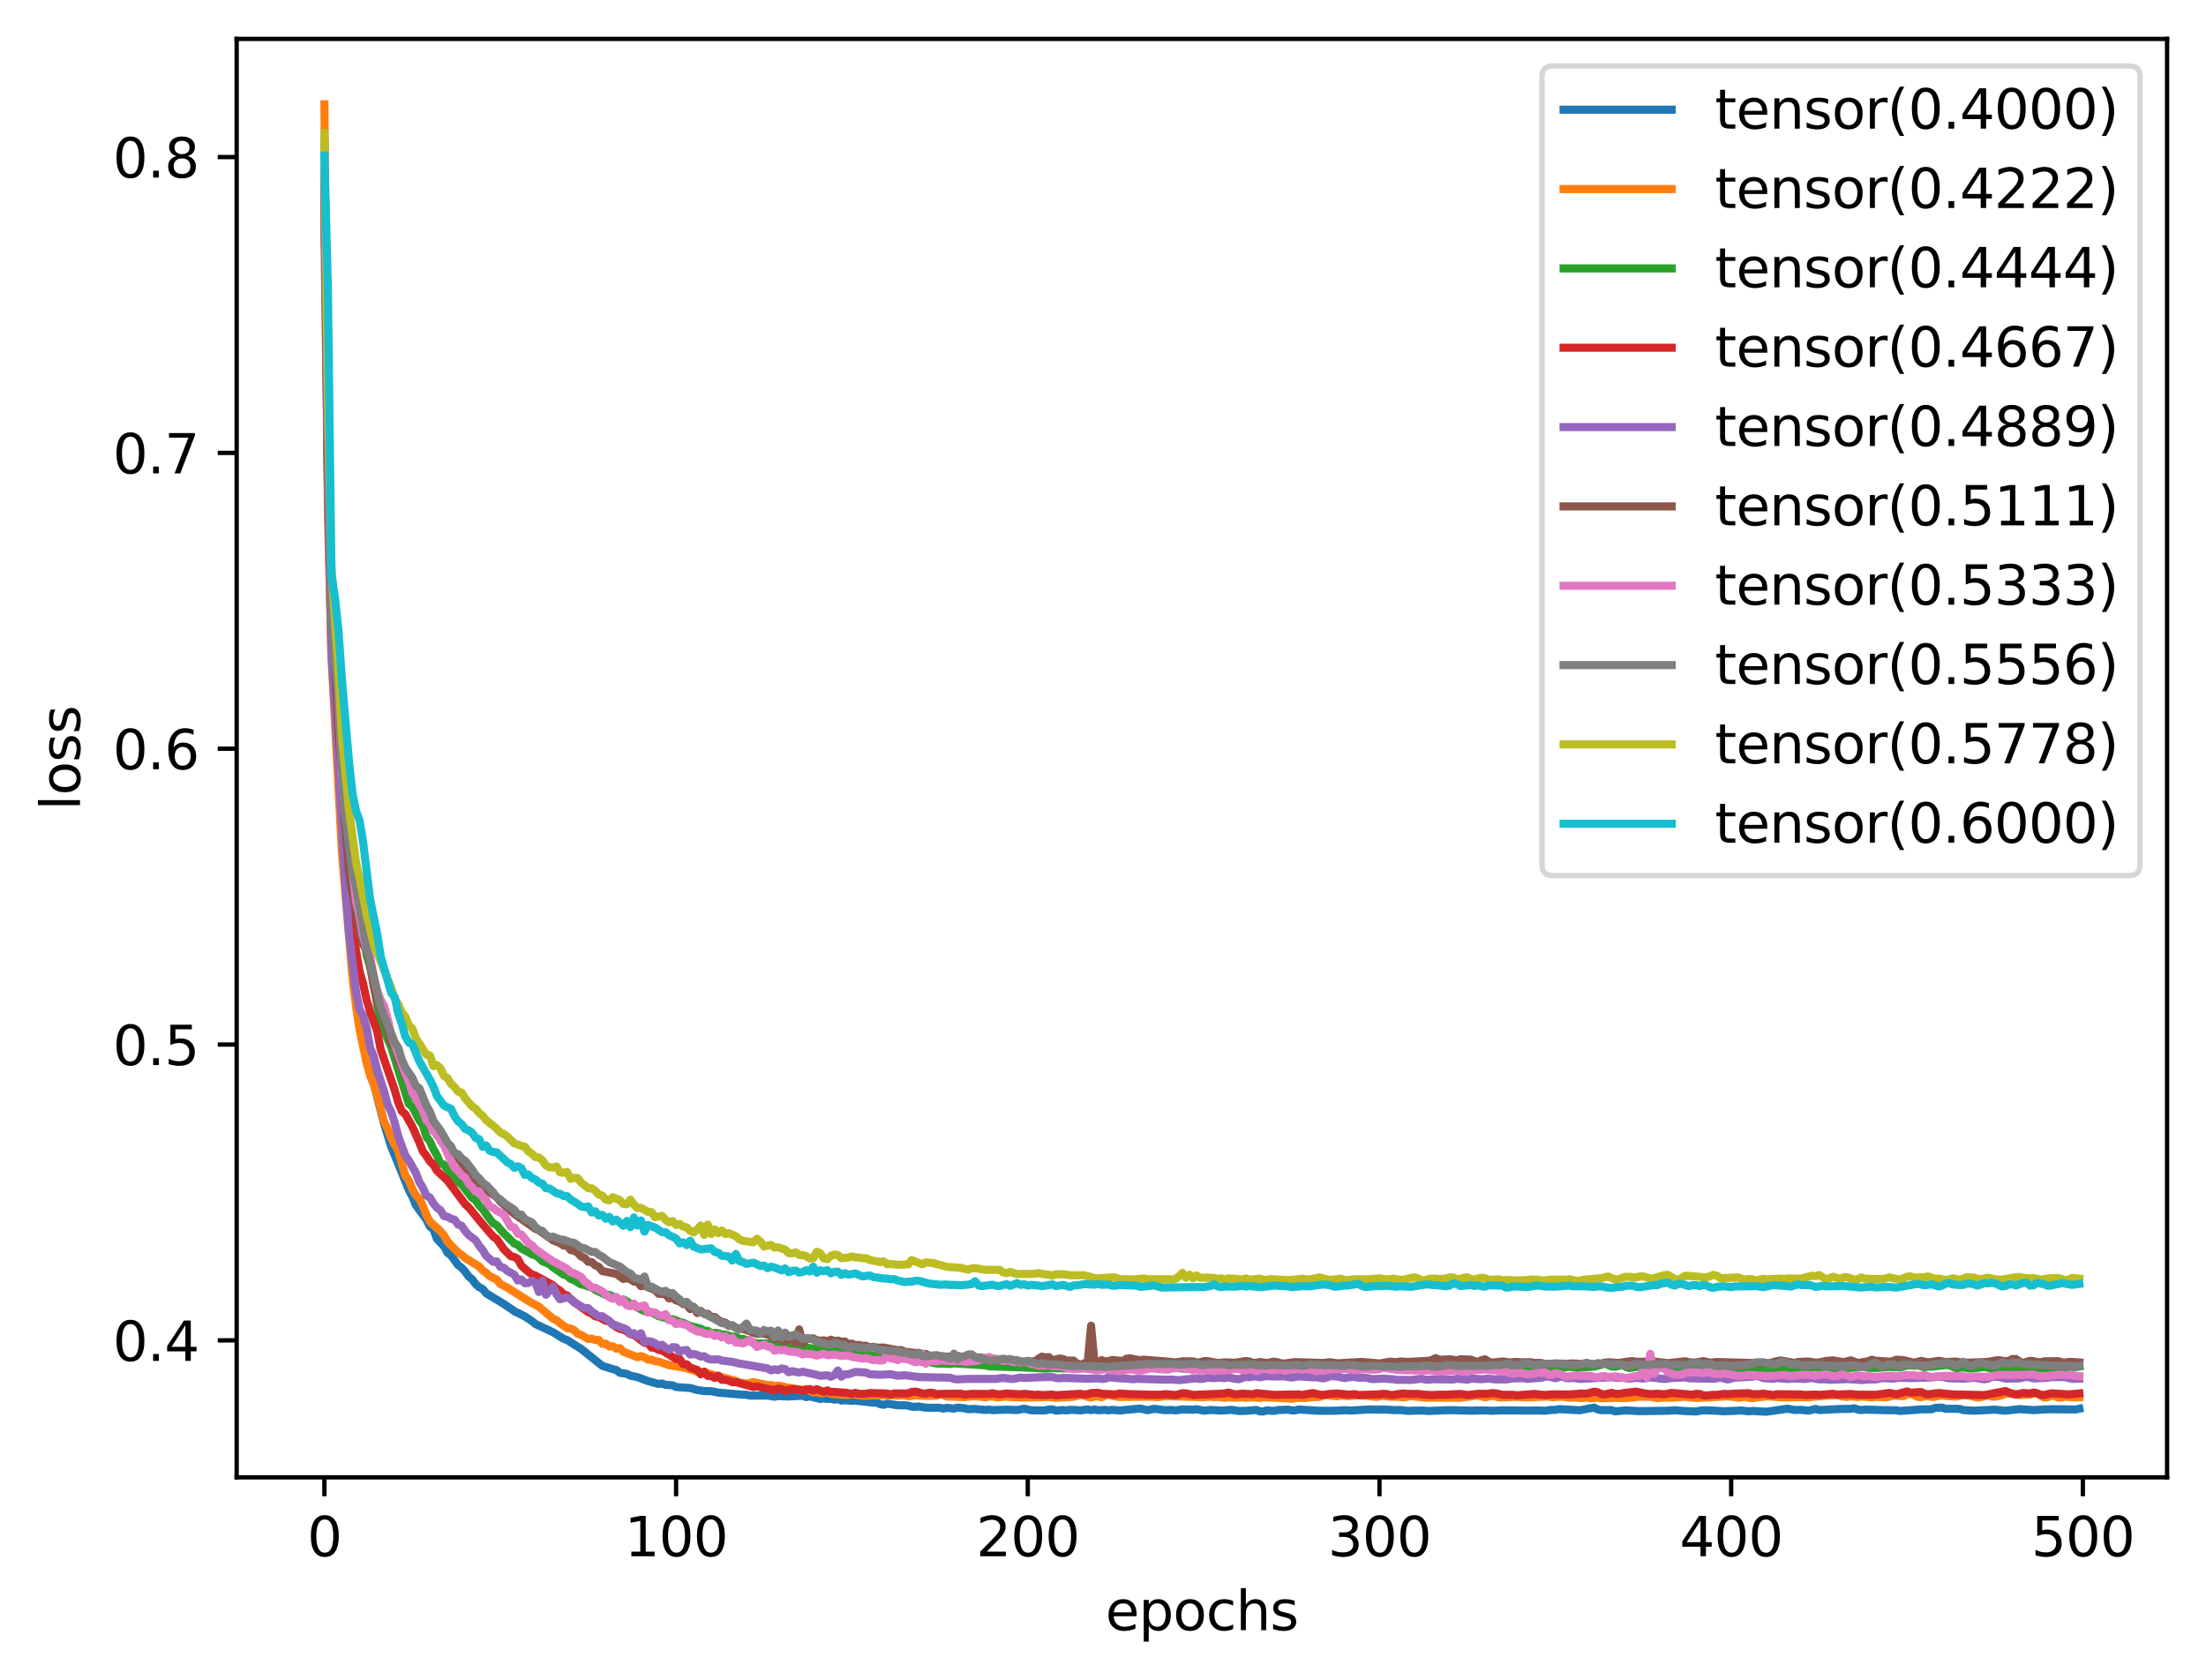 <?xml version="1.0" encoding="utf-8" standalone="no"?>
<!DOCTYPE svg PUBLIC "-//W3C//DTD SVG 1.1//EN"
  "http://www.w3.org/Graphics/SVG/1.1/DTD/svg11.dtd">
<svg xmlns:xlink="http://www.w3.org/1999/xlink" width="408.101pt" height="310.868pt" viewBox="0 0 408.101 310.868" xmlns="http://www.w3.org/2000/svg" version="1.1">
 <defs>
  <style type="text/css">*{stroke-linejoin: round; stroke-linecap: butt}</style>
 </defs>
 <g id="figure_1">
  <g id="patch_1">
   <path d="M 0 310.868 
L 408.101 310.868 
L 408.101 0 
L 0 0 
z
" style="fill: #ffffff"/>
  </g>
  <g id="axes_1">
   <g id="patch_2">
    <path d="M 43.781 273.312 
L 400.901 273.312 
L 400.901 7.2 
L 43.781 7.2 
z
" style="fill: #ffffff"/>
   </g>
   <g id="matplotlib.axis_1">
    <g id="xtick_1">
     <g id="line2d_1">
      <defs>
       <path id="m653635d897" d="M 0 0 
L 0 3.5 
" style="stroke: #000000; stroke-width: 0.8"/>
      </defs>
      <g>
       <use xlink:href="#m653635d897" x="60.014" y="273.312" style="stroke: #000000; stroke-width: 0.8"/>
      </g>
     </g>
     <g id="text_1">
      <!-- 0 -->
      <g transform="translate(56.833 287.91) scale(0.1 -0.1)">
       <defs>
        <path id="DejaVuSans-30" d="M 2034 4250 
Q 1547 4250 1301 3770 
Q 1056 3291 1056 2328 
Q 1056 1369 1301 889 
Q 1547 409 2034 409 
Q 2525 409 2770 889 
Q 3016 1369 3016 2328 
Q 3016 3291 2770 3770 
Q 2525 4250 2034 4250 
z
M 2034 4750 
Q 2819 4750 3233 4129 
Q 3647 3509 3647 2328 
Q 3647 1150 3233 529 
Q 2819 -91 2034 -91 
Q 1250 -91 836 529 
Q 422 1150 422 2328 
Q 422 3509 836 4129 
Q 1250 4750 2034 4750 
z
" transform="scale(0.016)"/>
       </defs>
       <use xlink:href="#DejaVuSans-30"/>
      </g>
     </g>
    </g>
    <g id="xtick_2">
     <g id="line2d_2">
      <g>
       <use xlink:href="#m653635d897" x="125.075" y="273.312" style="stroke: #000000; stroke-width: 0.8"/>
      </g>
     </g>
     <g id="text_2">
      <!-- 100 -->
      <g transform="translate(115.531 287.91) scale(0.1 -0.1)">
       <defs>
        <path id="DejaVuSans-31" d="M 794 531 
L 1825 531 
L 1825 4091 
L 703 3866 
L 703 4441 
L 1819 4666 
L 2450 4666 
L 2450 531 
L 3481 531 
L 3481 0 
L 794 0 
L 794 531 
z
" transform="scale(0.016)"/>
       </defs>
       <use xlink:href="#DejaVuSans-31"/>
       <use xlink:href="#DejaVuSans-30" x="63.623"/>
       <use xlink:href="#DejaVuSans-30" x="127.246"/>
      </g>
     </g>
    </g>
    <g id="xtick_3">
     <g id="line2d_3">
      <g>
       <use xlink:href="#m653635d897" x="190.136" y="273.312" style="stroke: #000000; stroke-width: 0.8"/>
      </g>
     </g>
     <g id="text_3">
      <!-- 200 -->
      <g transform="translate(180.592 287.91) scale(0.1 -0.1)">
       <defs>
        <path id="DejaVuSans-32" d="M 1228 531 
L 3431 531 
L 3431 0 
L 469 0 
L 469 531 
Q 828 903 1448 1529 
Q 2069 2156 2228 2338 
Q 2531 2678 2651 2914 
Q 2772 3150 2772 3378 
Q 2772 3750 2511 3984 
Q 2250 4219 1831 4219 
Q 1534 4219 1204 4116 
Q 875 4013 500 3803 
L 500 4441 
Q 881 4594 1212 4672 
Q 1544 4750 1819 4750 
Q 2544 4750 2975 4387 
Q 3406 4025 3406 3419 
Q 3406 3131 3298 2873 
Q 3191 2616 2906 2266 
Q 2828 2175 2409 1742 
Q 1991 1309 1228 531 
z
" transform="scale(0.016)"/>
       </defs>
       <use xlink:href="#DejaVuSans-32"/>
       <use xlink:href="#DejaVuSans-30" x="63.623"/>
       <use xlink:href="#DejaVuSans-30" x="127.246"/>
      </g>
     </g>
    </g>
    <g id="xtick_4">
     <g id="line2d_4">
      <g>
       <use xlink:href="#m653635d897" x="255.197" y="273.312" style="stroke: #000000; stroke-width: 0.8"/>
      </g>
     </g>
     <g id="text_4">
      <!-- 300 -->
      <g transform="translate(245.653 287.91) scale(0.1 -0.1)">
       <defs>
        <path id="DejaVuSans-33" d="M 2597 2516 
Q 3050 2419 3304 2112 
Q 3559 1806 3559 1356 
Q 3559 666 3084 287 
Q 2609 -91 1734 -91 
Q 1441 -91 1130 -33 
Q 819 25 488 141 
L 488 750 
Q 750 597 1062 519 
Q 1375 441 1716 441 
Q 2309 441 2620 675 
Q 2931 909 2931 1356 
Q 2931 1769 2642 2001 
Q 2353 2234 1838 2234 
L 1294 2234 
L 1294 2753 
L 1863 2753 
Q 2328 2753 2575 2939 
Q 2822 3125 2822 3475 
Q 2822 3834 2567 4026 
Q 2313 4219 1838 4219 
Q 1578 4219 1281 4162 
Q 984 4106 628 3988 
L 628 4550 
Q 988 4650 1302 4700 
Q 1616 4750 1894 4750 
Q 2613 4750 3031 4423 
Q 3450 4097 3450 3541 
Q 3450 3153 3228 2886 
Q 3006 2619 2597 2516 
z
" transform="scale(0.016)"/>
       </defs>
       <use xlink:href="#DejaVuSans-33"/>
       <use xlink:href="#DejaVuSans-30" x="63.623"/>
       <use xlink:href="#DejaVuSans-30" x="127.246"/>
      </g>
     </g>
    </g>
    <g id="xtick_5">
     <g id="line2d_5">
      <g>
       <use xlink:href="#m653635d897" x="320.258" y="273.312" style="stroke: #000000; stroke-width: 0.8"/>
      </g>
     </g>
     <g id="text_5">
      <!-- 400 -->
      <g transform="translate(310.714 287.91) scale(0.1 -0.1)">
       <defs>
        <path id="DejaVuSans-34" d="M 2419 4116 
L 825 1625 
L 2419 1625 
L 2419 4116 
z
M 2253 4666 
L 3047 4666 
L 3047 1625 
L 3713 1625 
L 3713 1100 
L 3047 1100 
L 3047 0 
L 2419 0 
L 2419 1100 
L 313 1100 
L 313 1709 
L 2253 4666 
z
" transform="scale(0.016)"/>
       </defs>
       <use xlink:href="#DejaVuSans-34"/>
       <use xlink:href="#DejaVuSans-30" x="63.623"/>
       <use xlink:href="#DejaVuSans-30" x="127.246"/>
      </g>
     </g>
    </g>
    <g id="xtick_6">
     <g id="line2d_6">
      <g>
       <use xlink:href="#m653635d897" x="385.319" y="273.312" style="stroke: #000000; stroke-width: 0.8"/>
      </g>
     </g>
     <g id="text_6">
      <!-- 500 -->
      <g transform="translate(375.775 287.91) scale(0.1 -0.1)">
       <defs>
        <path id="DejaVuSans-35" d="M 691 4666 
L 3169 4666 
L 3169 4134 
L 1269 4134 
L 1269 2991 
Q 1406 3038 1543 3061 
Q 1681 3084 1819 3084 
Q 2600 3084 3056 2656 
Q 3513 2228 3513 1497 
Q 3513 744 3044 326 
Q 2575 -91 1722 -91 
Q 1428 -91 1123 -41 
Q 819 9 494 109 
L 494 744 
Q 775 591 1075 516 
Q 1375 441 1709 441 
Q 2250 441 2565 725 
Q 2881 1009 2881 1497 
Q 2881 1984 2565 2268 
Q 2250 2553 1709 2553 
Q 1456 2553 1204 2497 
Q 953 2441 691 2322 
L 691 4666 
z
" transform="scale(0.016)"/>
       </defs>
       <use xlink:href="#DejaVuSans-35"/>
       <use xlink:href="#DejaVuSans-30" x="63.623"/>
       <use xlink:href="#DejaVuSans-30" x="127.246"/>
      </g>
     </g>
    </g>
    <g id="text_7">
     <!-- epochs -->
     <g transform="translate(204.508 301.589) scale(0.1 -0.1)">
      <defs>
       <path id="DejaVuSans-65" d="M 3597 1894 
L 3597 1613 
L 953 1613 
Q 991 1019 1311 708 
Q 1631 397 2203 397 
Q 2534 397 2845 478 
Q 3156 559 3463 722 
L 3463 178 
Q 3153 47 2828 -22 
Q 2503 -91 2169 -91 
Q 1331 -91 842 396 
Q 353 884 353 1716 
Q 353 2575 817 3079 
Q 1281 3584 2069 3584 
Q 2775 3584 3186 3129 
Q 3597 2675 3597 1894 
z
M 3022 2063 
Q 3016 2534 2758 2815 
Q 2500 3097 2075 3097 
Q 1594 3097 1305 2825 
Q 1016 2553 972 2059 
L 3022 2063 
z
" transform="scale(0.016)"/>
       <path id="DejaVuSans-70" d="M 1159 525 
L 1159 -1331 
L 581 -1331 
L 581 3500 
L 1159 3500 
L 1159 2969 
Q 1341 3281 1617 3432 
Q 1894 3584 2278 3584 
Q 2916 3584 3314 3078 
Q 3713 2572 3713 1747 
Q 3713 922 3314 415 
Q 2916 -91 2278 -91 
Q 1894 -91 1617 61 
Q 1341 213 1159 525 
z
M 3116 1747 
Q 3116 2381 2855 2742 
Q 2594 3103 2138 3103 
Q 1681 3103 1420 2742 
Q 1159 2381 1159 1747 
Q 1159 1113 1420 752 
Q 1681 391 2138 391 
Q 2594 391 2855 752 
Q 3116 1113 3116 1747 
z
" transform="scale(0.016)"/>
       <path id="DejaVuSans-6f" d="M 1959 3097 
Q 1497 3097 1228 2736 
Q 959 2375 959 1747 
Q 959 1119 1226 758 
Q 1494 397 1959 397 
Q 2419 397 2687 759 
Q 2956 1122 2956 1747 
Q 2956 2369 2687 2733 
Q 2419 3097 1959 3097 
z
M 1959 3584 
Q 2709 3584 3137 3096 
Q 3566 2609 3566 1747 
Q 3566 888 3137 398 
Q 2709 -91 1959 -91 
Q 1206 -91 779 398 
Q 353 888 353 1747 
Q 353 2609 779 3096 
Q 1206 3584 1959 3584 
z
" transform="scale(0.016)"/>
       <path id="DejaVuSans-63" d="M 3122 3366 
L 3122 2828 
Q 2878 2963 2633 3030 
Q 2388 3097 2138 3097 
Q 1578 3097 1268 2742 
Q 959 2388 959 1747 
Q 959 1106 1268 751 
Q 1578 397 2138 397 
Q 2388 397 2633 464 
Q 2878 531 3122 666 
L 3122 134 
Q 2881 22 2623 -34 
Q 2366 -91 2075 -91 
Q 1284 -91 818 406 
Q 353 903 353 1747 
Q 353 2603 823 3093 
Q 1294 3584 2113 3584 
Q 2378 3584 2631 3529 
Q 2884 3475 3122 3366 
z
" transform="scale(0.016)"/>
       <path id="DejaVuSans-68" d="M 3513 2113 
L 3513 0 
L 2938 0 
L 2938 2094 
Q 2938 2591 2744 2837 
Q 2550 3084 2163 3084 
Q 1697 3084 1428 2787 
Q 1159 2491 1159 1978 
L 1159 0 
L 581 0 
L 581 4863 
L 1159 4863 
L 1159 2956 
Q 1366 3272 1645 3428 
Q 1925 3584 2291 3584 
Q 2894 3584 3203 3211 
Q 3513 2838 3513 2113 
z
" transform="scale(0.016)"/>
       <path id="DejaVuSans-73" d="M 2834 3397 
L 2834 2853 
Q 2591 2978 2328 3040 
Q 2066 3103 1784 3103 
Q 1356 3103 1142 2972 
Q 928 2841 928 2578 
Q 928 2378 1081 2264 
Q 1234 2150 1697 2047 
L 1894 2003 
Q 2506 1872 2764 1633 
Q 3022 1394 3022 966 
Q 3022 478 2636 193 
Q 2250 -91 1575 -91 
Q 1294 -91 989 -36 
Q 684 19 347 128 
L 347 722 
Q 666 556 975 473 
Q 1284 391 1588 391 
Q 1994 391 2212 530 
Q 2431 669 2431 922 
Q 2431 1156 2273 1281 
Q 2116 1406 1581 1522 
L 1381 1569 
Q 847 1681 609 1914 
Q 372 2147 372 2553 
Q 372 3047 722 3315 
Q 1072 3584 1716 3584 
Q 2034 3584 2315 3537 
Q 2597 3491 2834 3397 
z
" transform="scale(0.016)"/>
      </defs>
      <use xlink:href="#DejaVuSans-65"/>
      <use xlink:href="#DejaVuSans-70" x="61.523"/>
      <use xlink:href="#DejaVuSans-6f" x="125"/>
      <use xlink:href="#DejaVuSans-63" x="186.182"/>
      <use xlink:href="#DejaVuSans-68" x="241.162"/>
      <use xlink:href="#DejaVuSans-73" x="304.541"/>
     </g>
    </g>
   </g>
   <g id="matplotlib.axis_2">
    <g id="ytick_1">
     <g id="line2d_7">
      <defs>
       <path id="maebfba3b91" d="M 0 0 
L -3.5 0 
" style="stroke: #000000; stroke-width: 0.8"/>
      </defs>
      <g>
       <use xlink:href="#maebfba3b91" x="43.781" y="247.974" style="stroke: #000000; stroke-width: 0.8"/>
      </g>
     </g>
     <g id="text_8">
      <!-- 0.4 -->
      <g transform="translate(20.878 251.773) scale(0.1 -0.1)">
       <defs>
        <path id="DejaVuSans-2e" d="M 684 794 
L 1344 794 
L 1344 0 
L 684 0 
L 684 794 
z
" transform="scale(0.016)"/>
       </defs>
       <use xlink:href="#DejaVuSans-30"/>
       <use xlink:href="#DejaVuSans-2e" x="63.623"/>
       <use xlink:href="#DejaVuSans-34" x="95.41"/>
      </g>
     </g>
    </g>
    <g id="ytick_2">
     <g id="line2d_8">
      <g>
       <use xlink:href="#maebfba3b91" x="43.781" y="193.244" style="stroke: #000000; stroke-width: 0.8"/>
      </g>
     </g>
     <g id="text_9">
      <!-- 0.5 -->
      <g transform="translate(20.878 197.043) scale(0.1 -0.1)">
       <use xlink:href="#DejaVuSans-30"/>
       <use xlink:href="#DejaVuSans-2e" x="63.623"/>
       <use xlink:href="#DejaVuSans-35" x="95.41"/>
      </g>
     </g>
    </g>
    <g id="ytick_3">
     <g id="line2d_9">
      <g>
       <use xlink:href="#maebfba3b91" x="43.781" y="138.514" style="stroke: #000000; stroke-width: 0.8"/>
      </g>
     </g>
     <g id="text_10">
      <!-- 0.6 -->
      <g transform="translate(20.878 142.314) scale(0.1 -0.1)">
       <defs>
        <path id="DejaVuSans-36" d="M 2113 2584 
Q 1688 2584 1439 2293 
Q 1191 2003 1191 1497 
Q 1191 994 1439 701 
Q 1688 409 2113 409 
Q 2538 409 2786 701 
Q 3034 994 3034 1497 
Q 3034 2003 2786 2293 
Q 2538 2584 2113 2584 
z
M 3366 4563 
L 3366 3988 
Q 3128 4100 2886 4159 
Q 2644 4219 2406 4219 
Q 1781 4219 1451 3797 
Q 1122 3375 1075 2522 
Q 1259 2794 1537 2939 
Q 1816 3084 2150 3084 
Q 2853 3084 3261 2657 
Q 3669 2231 3669 1497 
Q 3669 778 3244 343 
Q 2819 -91 2113 -91 
Q 1303 -91 875 529 
Q 447 1150 447 2328 
Q 447 3434 972 4092 
Q 1497 4750 2381 4750 
Q 2619 4750 2861 4703 
Q 3103 4656 3366 4563 
z
" transform="scale(0.016)"/>
       </defs>
       <use xlink:href="#DejaVuSans-30"/>
       <use xlink:href="#DejaVuSans-2e" x="63.623"/>
       <use xlink:href="#DejaVuSans-36" x="95.41"/>
      </g>
     </g>
    </g>
    <g id="ytick_4">
     <g id="line2d_10">
      <g>
       <use xlink:href="#maebfba3b91" x="43.781" y="83.785" style="stroke: #000000; stroke-width: 0.8"/>
      </g>
     </g>
     <g id="text_11">
      <!-- 0.7 -->
      <g transform="translate(20.878 87.584) scale(0.1 -0.1)">
       <defs>
        <path id="DejaVuSans-37" d="M 525 4666 
L 3525 4666 
L 3525 4397 
L 1831 0 
L 1172 0 
L 2766 4134 
L 525 4134 
L 525 4666 
z
" transform="scale(0.016)"/>
       </defs>
       <use xlink:href="#DejaVuSans-30"/>
       <use xlink:href="#DejaVuSans-2e" x="63.623"/>
       <use xlink:href="#DejaVuSans-37" x="95.41"/>
      </g>
     </g>
    </g>
    <g id="ytick_5">
     <g id="line2d_11">
      <g>
       <use xlink:href="#maebfba3b91" x="43.781" y="29.055" style="stroke: #000000; stroke-width: 0.8"/>
      </g>
     </g>
     <g id="text_12">
      <!-- 0.8 -->
      <g transform="translate(20.878 32.855) scale(0.1 -0.1)">
       <defs>
        <path id="DejaVuSans-38" d="M 2034 2216 
Q 1584 2216 1326 1975 
Q 1069 1734 1069 1313 
Q 1069 891 1326 650 
Q 1584 409 2034 409 
Q 2484 409 2743 651 
Q 3003 894 3003 1313 
Q 3003 1734 2745 1975 
Q 2488 2216 2034 2216 
z
M 1403 2484 
Q 997 2584 770 2862 
Q 544 3141 544 3541 
Q 544 4100 942 4425 
Q 1341 4750 2034 4750 
Q 2731 4750 3128 4425 
Q 3525 4100 3525 3541 
Q 3525 3141 3298 2862 
Q 3072 2584 2669 2484 
Q 3125 2378 3379 2068 
Q 3634 1759 3634 1313 
Q 3634 634 3220 271 
Q 2806 -91 2034 -91 
Q 1263 -91 848 271 
Q 434 634 434 1313 
Q 434 1759 690 2068 
Q 947 2378 1403 2484 
z
M 1172 3481 
Q 1172 3119 1398 2916 
Q 1625 2713 2034 2713 
Q 2441 2713 2670 2916 
Q 2900 3119 2900 3481 
Q 2900 3844 2670 4047 
Q 2441 4250 2034 4250 
Q 1625 4250 1398 4047 
Q 1172 3844 1172 3481 
z
" transform="scale(0.016)"/>
       </defs>
       <use xlink:href="#DejaVuSans-30"/>
       <use xlink:href="#DejaVuSans-2e" x="63.623"/>
       <use xlink:href="#DejaVuSans-38" x="95.41"/>
      </g>
     </g>
    </g>
    <g id="text_13">
     <!-- loss -->
     <g transform="translate(14.798 149.914) rotate(-90) scale(0.1 -0.1)">
      <defs>
       <path id="DejaVuSans-6c" d="M 603 4863 
L 1178 4863 
L 1178 0 
L 603 0 
L 603 4863 
z
" transform="scale(0.016)"/>
      </defs>
      <use xlink:href="#DejaVuSans-6c"/>
      <use xlink:href="#DejaVuSans-6f" x="27.783"/>
      <use xlink:href="#DejaVuSans-73" x="88.965"/>
      <use xlink:href="#DejaVuSans-73" x="141.064"/>
     </g>
    </g>
   </g>
   <g id="line2d_12">
    <path d="M 60.014 33.427 
L 60.665 90.567 
L 61.315 116.773 
L 61.966 130.6 
L 62.616 139.398 
L 64.568 171.682 
L 65.219 179.119 
L 65.869 184.78 
L 67.821 196.454 
L 69.123 200.37 
L 71.074 207.975 
L 72.376 212.153 
L 73.677 215.318 
L 75.629 220.147 
L 76.279 221.351 
L 76.93 222.959 
L 78.882 225.621 
L 79.532 226.922 
L 80.183 227.419 
L 80.834 229.213 
L 82.135 230.563 
L 82.785 231.76 
L 83.436 232.255 
L 84.737 234.02 
L 85.388 234.53 
L 86.038 235.241 
L 86.689 236.137 
L 87.34 236.677 
L 87.99 237.558 
L 88.641 238.129 
L 89.291 238.469 
L 89.942 239.263 
L 93.195 241.24 
L 94.496 242.111 
L 95.147 242.579 
L 97.099 243.547 
L 98.4 244.407 
L 99.051 244.95 
L 100.352 245.557 
L 102.304 246.47 
L 104.255 247.681 
L 104.906 247.912 
L 107.509 249.556 
L 111.412 252.682 
L 113.364 253.294 
L 114.015 253.457 
L 114.665 253.977 
L 115.966 254.175 
L 116.617 254.512 
L 117.918 254.774 
L 119.87 255.5 
L 121.822 256.046 
L 122.473 255.952 
L 123.123 256.207 
L 124.424 256.289 
L 125.075 256.606 
L 127.677 256.789 
L 128.979 257.157 
L 130.28 257.354 
L 131.581 257.382 
L 132.882 257.647 
L 137.437 258.026 
L 138.087 258.04 
L 138.738 258.193 
L 141.991 258.187 
L 143.292 258.397 
L 143.943 258.273 
L 145.895 258.356 
L 148.497 258.215 
L 149.148 258.478 
L 149.798 258.333 
L 151.75 258.815 
L 152.401 258.707 
L 153.051 258.805 
L 153.702 258.762 
L 154.352 258.942 
L 155.003 258.829 
L 155.654 259.108 
L 156.304 259.044 
L 157.606 259.156 
L 158.256 259.12 
L 161.509 259.491 
L 162.16 259.485 
L 162.81 259.772 
L 163.461 259.899 
L 164.112 259.683 
L 166.063 259.982 
L 167.365 259.985 
L 168.015 260.055 
L 168.666 260.243 
L 169.317 260.28 
L 169.967 260.2 
L 171.268 260.432 
L 173.871 260.451 
L 174.521 260.602 
L 175.172 260.452 
L 176.473 260.612 
L 177.124 260.405 
L 178.425 260.529 
L 179.076 260.71 
L 180.377 260.657 
L 182.329 260.851 
L 182.979 260.788 
L 183.63 260.883 
L 186.232 260.795 
L 188.184 260.864 
L 189.485 260.618 
L 190.787 260.916 
L 193.389 260.935 
L 194.04 260.751 
L 194.69 260.744 
L 195.341 260.972 
L 196.642 260.86 
L 197.293 260.945 
L 197.943 260.822 
L 199.245 260.88 
L 199.895 260.935 
L 201.196 260.751 
L 201.847 260.884 
L 202.498 260.763 
L 203.148 260.906 
L 204.449 260.833 
L 205.1 260.927 
L 205.751 260.822 
L 207.052 260.947 
L 210.956 260.586 
L 212.257 260.902 
L 213.558 260.63 
L 215.51 260.885 
L 216.811 260.848 
L 217.462 260.932 
L 218.763 260.745 
L 220.715 260.809 
L 221.365 260.712 
L 222.667 260.98 
L 223.968 260.855 
L 225.92 260.965 
L 227.871 260.829 
L 229.173 261.034 
L 230.474 261.014 
L 232.426 260.852 
L 233.076 261.119 
L 233.727 261.123 
L 234.378 260.925 
L 235.679 261.038 
L 236.329 260.877 
L 238.281 260.791 
L 238.932 260.936 
L 239.582 260.937 
L 240.233 260.756 
L 244.137 261.004 
L 246.089 261.003 
L 247.39 260.978 
L 248.691 260.898 
L 249.992 260.957 
L 253.245 260.759 
L 256.498 260.787 
L 257.8 260.868 
L 259.101 260.866 
L 260.402 261.017 
L 263.004 260.949 
L 264.306 261.04 
L 268.209 260.884 
L 272.113 260.979 
L 274.715 260.93 
L 276.017 261.005 
L 277.968 260.921 
L 281.872 260.961 
L 285.125 260.96 
L 285.776 260.996 
L 287.077 260.829 
L 287.728 260.833 
L 288.378 260.695 
L 292.282 260.902 
L 294.884 260.411 
L 295.535 260.735 
L 296.186 260.888 
L 298.137 260.87 
L 298.788 261.109 
L 300.74 260.927 
L 303.342 261.068 
L 308.547 260.998 
L 309.848 260.906 
L 311.8 261.054 
L 313.101 261.107 
L 313.752 261.134 
L 315.053 260.911 
L 317.005 260.963 
L 318.957 261.091 
L 322.21 260.956 
L 323.511 261.108 
L 324.162 261.029 
L 326.764 261.176 
L 330.668 260.615 
L 331.969 260.851 
L 333.27 260.833 
L 334.572 260.976 
L 335.873 260.657 
L 336.523 260.865 
L 340.427 260.67 
L 342.379 260.645 
L 343.029 260.531 
L 343.68 260.778 
L 344.331 260.872 
L 344.981 260.783 
L 348.885 260.892 
L 350.837 260.909 
L 351.487 261.034 
L 354.09 260.849 
L 355.391 260.74 
L 357.343 260.724 
L 357.993 260.456 
L 359.295 260.413 
L 359.945 260.646 
L 361.897 260.634 
L 362.548 260.657 
L 363.198 260.873 
L 365.15 260.983 
L 366.451 260.925 
L 369.054 260.795 
L 371.006 260.992 
L 373.608 260.692 
L 376.211 260.886 
L 378.162 260.756 
L 379.464 260.716 
L 384.018 260.759 
L 384.669 260.624 
L 384.669 260.624 
" clip-path="url(#pc6848f7d89)" style="fill: none; stroke: #1f77b4; stroke-width: 1.5; stroke-linecap: square"/>
   </g>
   <g id="line2d_13">
    <path d="M 60.014 19.296 
L 60.665 95.682 
L 61.315 121.323 
L 63.267 157.948 
L 65.219 180.912 
L 65.869 186.197 
L 66.52 190.449 
L 67.821 196.619 
L 68.472 198.999 
L 69.123 200.608 
L 69.773 202.689 
L 71.074 207.584 
L 71.725 208.84 
L 72.376 210.57 
L 73.677 212.971 
L 74.978 217.48 
L 75.629 218.403 
L 76.279 219.976 
L 76.93 221.135 
L 77.58 221.763 
L 78.231 223.098 
L 78.882 224.793 
L 79.532 225.982 
L 81.484 227.784 
L 82.135 228.531 
L 82.785 229.716 
L 84.737 231.722 
L 85.388 232.141 
L 86.038 232.718 
L 88.641 234.304 
L 89.291 235.048 
L 89.942 235.495 
L 90.593 236.097 
L 91.894 236.73 
L 92.544 237.527 
L 93.846 238.215 
L 98.4 241.088 
L 99.701 241.734 
L 101.002 242.872 
L 102.304 243.953 
L 102.954 244.243 
L 103.605 244.8 
L 104.906 245.708 
L 105.557 245.781 
L 106.207 246.08 
L 106.858 246.746 
L 107.509 246.964 
L 108.81 247.717 
L 109.46 247.667 
L 110.111 247.904 
L 110.762 247.906 
L 111.412 248.611 
L 112.063 248.583 
L 112.713 249.096 
L 113.364 249.061 
L 114.015 249.526 
L 114.665 249.412 
L 115.316 250.078 
L 117.918 251.094 
L 118.569 250.881 
L 119.22 251.107 
L 119.87 251.54 
L 120.521 251.535 
L 121.171 251.827 
L 121.822 251.906 
L 123.774 252.568 
L 126.376 252.994 
L 128.979 253.73 
L 130.931 254.082 
L 136.135 255.482 
L 136.786 255.796 
L 138.087 255.981 
L 139.388 255.706 
L 141.991 256.262 
L 142.641 256.237 
L 143.292 256.434 
L 143.943 256.338 
L 145.895 256.745 
L 147.196 256.921 
L 147.846 257.155 
L 148.497 257.142 
L 149.148 256.968 
L 150.449 257.607 
L 151.099 257.484 
L 151.75 257.762 
L 152.401 257.733 
L 153.051 257.452 
L 153.702 257.846 
L 155.654 258.012 
L 156.955 258.094 
L 157.606 257.925 
L 159.557 258.236 
L 160.859 258.205 
L 161.509 258.114 
L 166.063 258.195 
L 167.365 258.127 
L 168.015 258.336 
L 169.317 258.153 
L 171.268 258.253 
L 173.22 258.214 
L 173.871 257.961 
L 174.521 258.055 
L 175.172 258.359 
L 178.425 258.474 
L 179.726 258.329 
L 181.027 258.337 
L 182.329 258.515 
L 182.979 258.345 
L 183.63 258.338 
L 184.281 258.493 
L 184.931 258.516 
L 185.582 258.377 
L 187.534 258.485 
L 189.485 258.532 
L 190.787 258.532 
L 194.04 258.439 
L 195.341 258.598 
L 198.594 258.41 
L 199.895 258.106 
L 200.546 258.167 
L 201.196 258.42 
L 201.847 258.534 
L 202.498 258.367 
L 203.148 258.331 
L 203.799 258.486 
L 205.1 257.937 
L 205.751 258.252 
L 207.052 258.445 
L 212.907 258.381 
L 214.209 258.477 
L 215.51 258.269 
L 218.763 258.376 
L 222.667 258.494 
L 223.968 258.379 
L 224.618 258.481 
L 225.269 258.426 
L 226.57 258.589 
L 227.221 258.489 
L 228.522 258.575 
L 229.823 258.504 
L 230.474 258.588 
L 231.775 258.501 
L 233.076 258.625 
L 233.727 258.497 
L 238.281 258.713 
L 238.932 258.774 
L 240.233 258.615 
L 241.534 258.647 
L 242.185 258.515 
L 244.137 258.427 
L 244.787 258.188 
L 245.438 258.106 
L 247.39 258.331 
L 248.04 258.17 
L 249.342 258.3 
L 251.293 258.127 
L 251.944 258.22 
L 252.595 258.173 
L 254.546 258.445 
L 255.848 258.236 
L 257.149 258.392 
L 258.45 258.401 
L 259.751 258.522 
L 261.053 258.283 
L 262.354 258.431 
L 263.655 258.575 
L 268.86 258.582 
L 270.161 258.594 
L 273.414 258.146 
L 274.715 258.521 
L 276.017 258.22 
L 276.667 258.312 
L 277.318 258.539 
L 279.27 258.488 
L 279.92 258.412 
L 282.523 258.519 
L 286.426 258.364 
L 287.077 258.48 
L 289.029 258.378 
L 290.33 258.588 
L 291.631 258.547 
L 292.282 258.656 
L 293.583 258.55 
L 294.234 258.69 
L 295.535 258.563 
L 296.186 258.7 
L 298.788 258.6 
L 300.74 258.659 
L 302.041 258.545 
L 303.342 258.394 
L 305.294 258.396 
L 306.595 258.671 
L 307.897 258.547 
L 309.198 258.579 
L 311.8 258.409 
L 313.752 258.642 
L 319.607 258.331 
L 320.909 258.438 
L 321.559 258.598 
L 322.861 258.405 
L 323.511 258.599 
L 324.162 258.671 
L 325.463 258.46 
L 326.114 258.44 
L 326.764 258.307 
L 328.065 258.41 
L 329.367 258.495 
L 330.668 258.546 
L 331.969 258.473 
L 333.921 258.476 
L 334.572 258.511 
L 336.523 258.304 
L 339.776 258.1 
L 341.078 258.384 
L 341.728 258.435 
L 342.379 258.323 
L 343.68 258.448 
L 344.331 258.34 
L 345.632 258.474 
L 346.283 258.544 
L 346.933 258.409 
L 348.885 258.509 
L 349.536 258.397 
L 350.186 258.172 
L 352.138 258.295 
L 352.789 257.992 
L 353.439 257.835 
L 354.74 258.431 
L 355.391 258.497 
L 356.042 258.283 
L 356.692 258.288 
L 357.343 258.431 
L 357.993 258.388 
L 359.295 258.117 
L 359.945 258.27 
L 361.897 258.367 
L 363.198 258.124 
L 364.5 258.217 
L 365.801 258.551 
L 366.451 258.468 
L 367.753 258.154 
L 368.403 258.358 
L 369.054 258.386 
L 370.355 258.125 
L 371.006 257.846 
L 372.307 257.79 
L 373.608 258.085 
L 375.56 257.987 
L 376.211 257.82 
L 376.861 257.808 
L 378.162 258.548 
L 378.813 258.499 
L 379.464 258.181 
L 380.114 258.253 
L 380.765 258.542 
L 381.415 258.538 
L 382.066 258.381 
L 383.367 258.509 
L 384.669 258.502 
L 384.669 258.502 
" clip-path="url(#pc6848f7d89)" style="fill: none; stroke: #ff7f0e; stroke-width: 1.5; stroke-linecap: square"/>
   </g>
   <g id="line2d_14">
    <path d="M 60.014 26.245 
L 60.665 87.467 
L 61.315 110.932 
L 61.966 120.693 
L 62.616 133.874 
L 63.267 144.408 
L 64.568 158.817 
L 65.219 164.488 
L 65.869 168.553 
L 66.52 170.162 
L 67.171 172.874 
L 67.821 176.691 
L 68.472 178.93 
L 69.123 181.694 
L 69.773 185.997 
L 70.424 189.218 
L 72.376 193.749 
L 75.629 204.219 
L 76.279 204.774 
L 77.58 207.282 
L 78.231 208.124 
L 78.882 210.346 
L 79.532 211.126 
L 80.183 212.613 
L 80.834 213.746 
L 81.484 215.302 
L 82.135 215.432 
L 83.436 217.342 
L 84.087 217.735 
L 84.737 218.631 
L 85.388 219.132 
L 87.34 221.617 
L 87.99 222.047 
L 88.641 223.012 
L 89.291 223.69 
L 90.593 225.508 
L 91.243 226.324 
L 91.894 226.666 
L 93.195 228.162 
L 95.147 230.07 
L 95.798 230.293 
L 96.448 230.977 
L 97.749 231.666 
L 98.4 232.055 
L 99.051 232.255 
L 99.701 232.696 
L 100.352 233.338 
L 101.653 233.887 
L 102.304 234.465 
L 104.255 235.809 
L 104.906 236.019 
L 105.557 236.599 
L 106.207 236.846 
L 107.509 237.637 
L 108.159 237.726 
L 108.81 238.023 
L 109.46 238.158 
L 110.111 238.636 
L 112.063 239.567 
L 112.713 239.547 
L 114.665 240.464 
L 115.316 240.415 
L 115.966 240.743 
L 116.617 241.244 
L 117.268 241.489 
L 117.918 241.917 
L 119.22 242.563 
L 119.87 242.578 
L 121.171 243.093 
L 121.822 243.487 
L 123.123 243.815 
L 123.774 244.11 
L 124.424 244.059 
L 125.075 244.253 
L 125.726 244.621 
L 126.376 244.712 
L 127.677 245.313 
L 129.629 245.799 
L 130.28 246.179 
L 130.931 246.21 
L 131.581 246.646 
L 132.232 246.571 
L 132.882 246.641 
L 133.533 246.919 
L 134.184 246.914 
L 135.485 247.305 
L 136.135 247.269 
L 136.786 247.685 
L 137.437 247.684 
L 139.388 248.388 
L 140.039 248.532 
L 141.34 248.537 
L 141.991 248.579 
L 142.641 248.501 
L 143.292 248.671 
L 143.943 248.394 
L 144.593 248.873 
L 145.244 248.881 
L 145.895 248.563 
L 147.846 249.029 
L 148.497 249.022 
L 149.148 249.284 
L 150.449 249.52 
L 151.099 249.352 
L 151.75 249.553 
L 152.401 249.545 
L 153.051 249.817 
L 156.304 250.182 
L 158.907 250.741 
L 159.557 250.628 
L 162.81 250.981 
L 164.112 250.961 
L 165.413 250.981 
L 167.365 250.859 
L 168.015 251.314 
L 168.666 251.516 
L 169.317 251.504 
L 170.618 251.964 
L 171.919 251.983 
L 173.22 252.258 
L 174.521 252.281 
L 175.823 252.339 
L 176.473 252.231 
L 182.329 252.603 
L 182.979 252.771 
L 190.787 253.046 
L 193.389 253.201 
L 194.69 253.102 
L 196.642 253.165 
L 197.293 253.167 
L 198.594 252.911 
L 199.245 252.802 
L 199.895 253.004 
L 201.847 253.258 
L 203.148 252.993 
L 203.799 252.98 
L 204.449 252.769 
L 205.1 252.833 
L 206.401 253.152 
L 207.052 253.102 
L 207.703 252.895 
L 209.654 253.046 
L 210.305 252.869 
L 211.606 252.996 
L 213.558 253.133 
L 214.209 252.966 
L 217.462 253.06 
L 218.763 253.193 
L 220.715 253.129 
L 221.365 253.244 
L 222.667 253.247 
L 223.968 253.203 
L 226.57 253.035 
L 228.522 253.253 
L 229.173 253.09 
L 231.124 253.237 
L 232.426 253.049 
L 233.727 252.884 
L 234.378 252.827 
L 236.98 253.035 
L 237.631 252.973 
L 238.281 253.078 
L 238.932 253.046 
L 239.582 252.874 
L 240.233 252.868 
L 240.884 253.046 
L 242.835 253.1 
L 244.137 253.222 
L 247.39 253.157 
L 248.691 253.251 
L 249.992 253.044 
L 251.293 253.161 
L 252.595 253.18 
L 254.546 253.02 
L 255.197 253.059 
L 255.848 252.898 
L 257.149 253.109 
L 258.45 253.145 
L 259.101 253.053 
L 259.751 253.162 
L 264.306 253.129 
L 264.956 253.241 
L 266.257 253.151 
L 267.559 253.348 
L 269.51 253.262 
L 272.113 253.357 
L 274.715 253.217 
L 276.667 253.297 
L 279.92 252.977 
L 280.571 253.15 
L 281.221 253.201 
L 282.523 252.899 
L 283.824 252.982 
L 285.776 253.299 
L 290.33 252.89 
L 290.981 252.909 
L 291.631 253.057 
L 294.884 252.837 
L 296.186 252.494 
L 296.836 252.104 
L 297.487 252.526 
L 298.137 252.809 
L 298.788 252.854 
L 299.439 252.706 
L 300.089 252.444 
L 300.74 252.864 
L 301.39 253.093 
L 303.342 252.806 
L 304.643 252.986 
L 305.945 252.735 
L 306.595 252.96 
L 309.848 253.206 
L 311.15 253.15 
L 315.704 253.072 
L 317.656 253.238 
L 325.463 253.413 
L 328.716 253.334 
L 330.017 253.391 
L 335.873 252.966 
L 338.475 253.246 
L 340.427 253.277 
L 343.029 253.01 
L 343.68 252.873 
L 344.331 252.879 
L 345.632 253.033 
L 346.933 253.098 
L 349.536 252.882 
L 351.487 252.988 
L 352.789 252.607 
L 354.09 252.664 
L 354.74 252.627 
L 356.042 252.932 
L 356.692 252.818 
L 357.343 252.849 
L 359.945 252.539 
L 360.596 252.547 
L 361.897 253.12 
L 363.198 252.976 
L 364.5 253.202 
L 367.102 252.912 
L 368.403 253.183 
L 372.307 253.079 
L 374.259 253.336 
L 376.211 253.185 
L 378.813 253.161 
L 379.464 253.028 
L 381.415 252.982 
L 382.717 252.876 
L 384.018 252.92 
L 384.669 252.819 
L 384.669 252.819 
" clip-path="url(#pc6848f7d89)" style="fill: none; stroke: #2ca02c; stroke-width: 1.5; stroke-linecap: square"/>
   </g>
   <g id="line2d_15">
    <path d="M 60.014 34.18 
L 60.665 87.055 
L 61.315 114.319 
L 62.616 139.083 
L 63.267 150.573 
L 63.918 156.957 
L 64.568 165.311 
L 65.219 171.987 
L 66.52 179.7 
L 67.171 181.981 
L 67.821 184.994 
L 68.472 187.202 
L 69.773 190.765 
L 70.424 194.141 
L 73.026 201.709 
L 73.677 203.975 
L 74.327 205.579 
L 74.978 206.115 
L 76.279 208.447 
L 77.58 211.378 
L 78.231 213.017 
L 78.882 213.841 
L 79.532 214.86 
L 80.183 215.482 
L 80.834 216.591 
L 82.785 218.415 
L 86.038 222.762 
L 86.689 223.346 
L 89.291 226.513 
L 91.243 228.784 
L 91.894 229.222 
L 93.195 231.101 
L 94.496 232.399 
L 95.147 232.549 
L 95.798 232.924 
L 96.448 234.146 
L 97.749 235.304 
L 98.4 235.77 
L 99.051 235.993 
L 102.304 237.781 
L 102.954 238.369 
L 103.605 238.775 
L 104.255 239.427 
L 104.906 239.661 
L 105.557 240.346 
L 107.509 241.829 
L 108.81 242.742 
L 109.46 243.043 
L 110.111 243.519 
L 110.762 243.658 
L 112.063 244.352 
L 112.713 244.464 
L 114.015 245.506 
L 114.665 245.858 
L 115.316 245.983 
L 115.966 246.328 
L 116.617 246.837 
L 117.268 246.922 
L 119.22 248.432 
L 119.87 248.472 
L 120.521 249.308 
L 121.171 249.344 
L 121.822 249.728 
L 122.473 249.848 
L 125.075 251.423 
L 125.726 251.408 
L 126.376 252.369 
L 127.027 252.401 
L 127.677 252.994 
L 128.979 253.451 
L 129.629 254.243 
L 130.28 253.757 
L 130.931 254.558 
L 131.581 254.587 
L 132.232 254.924 
L 132.882 254.511 
L 133.533 255.283 
L 134.184 255.28 
L 134.834 255.437 
L 135.485 255.722 
L 136.135 255.694 
L 139.388 256.611 
L 140.039 256.474 
L 141.34 256.814 
L 143.292 257.193 
L 143.943 256.905 
L 144.593 256.963 
L 145.244 257.338 
L 146.545 256.978 
L 147.196 257.086 
L 147.846 257.058 
L 148.497 257.273 
L 149.798 256.979 
L 150.449 257.26 
L 151.099 257.01 
L 152.401 257.505 
L 153.051 257.229 
L 153.702 257.54 
L 154.352 257.518 
L 155.654 257.616 
L 156.304 257.647 
L 157.606 257.859 
L 158.256 257.684 
L 158.907 257.88 
L 160.208 257.867 
L 160.859 257.723 
L 163.461 257.781 
L 164.112 257.812 
L 164.762 258.002 
L 165.413 257.781 
L 167.365 257.806 
L 168.015 257.792 
L 168.666 257.501 
L 169.317 257.454 
L 169.967 257.576 
L 170.618 257.82 
L 171.268 257.819 
L 171.919 257.653 
L 172.57 257.695 
L 173.22 257.921 
L 175.172 257.851 
L 177.774 257.838 
L 178.425 258.014 
L 179.726 257.874 
L 182.329 257.891 
L 182.979 257.893 
L 183.63 257.752 
L 184.281 257.926 
L 184.931 257.967 
L 186.232 257.811 
L 188.835 257.955 
L 189.485 257.86 
L 191.437 258.069 
L 192.088 258.009 
L 192.738 258.091 
L 194.69 258.015 
L 195.341 258.127 
L 199.895 257.861 
L 200.546 257.979 
L 201.196 257.939 
L 201.847 257.727 
L 203.148 257.673 
L 203.799 257.857 
L 206.401 257.982 
L 207.052 257.801 
L 209.004 257.927 
L 210.956 257.972 
L 212.907 258.033 
L 214.859 258.026 
L 215.51 257.918 
L 217.462 258.091 
L 218.763 257.748 
L 219.414 257.78 
L 220.715 258.07 
L 226.57 257.81 
L 227.221 257.638 
L 228.522 257.965 
L 229.823 257.833 
L 231.775 257.947 
L 232.426 257.742 
L 235.679 258.06 
L 240.233 257.969 
L 240.884 258.071 
L 242.835 257.723 
L 244.137 258.018 
L 244.787 258.067 
L 246.089 257.863 
L 247.39 257.8 
L 248.691 257.927 
L 249.342 258.019 
L 250.643 257.922 
L 251.293 258.089 
L 255.197 257.956 
L 255.848 257.86 
L 256.498 257.898 
L 257.149 258.076 
L 257.8 258.069 
L 259.101 257.841 
L 259.751 257.802 
L 260.402 257.891 
L 262.354 257.883 
L 263.655 258.033 
L 264.956 258.1 
L 266.257 258.029 
L 267.559 258.026 
L 270.161 257.887 
L 271.462 258.087 
L 272.764 257.947 
L 273.414 257.864 
L 275.366 257.857 
L 276.017 257.732 
L 276.667 257.776 
L 277.968 258.048 
L 279.92 258.053 
L 280.571 258.142 
L 283.824 257.886 
L 285.776 258.083 
L 287.077 257.963 
L 290.33 257.982 
L 291.631 257.902 
L 292.282 257.803 
L 293.583 257.839 
L 294.884 257.472 
L 295.535 257.559 
L 296.186 257.895 
L 296.836 257.985 
L 298.137 257.688 
L 298.788 257.851 
L 299.439 257.883 
L 300.74 257.678 
L 302.041 257.532 
L 302.692 257.449 
L 303.993 257.746 
L 305.294 257.928 
L 306.595 257.851 
L 307.897 257.96 
L 309.198 257.697 
L 313.101 258.023 
L 313.752 257.868 
L 314.403 257.872 
L 315.053 258.133 
L 315.704 258.17 
L 317.005 258.051 
L 317.656 258.063 
L 318.957 257.872 
L 319.607 257.928 
L 320.909 257.833 
L 323.511 257.753 
L 324.162 257.923 
L 325.463 257.927 
L 326.114 257.822 
L 328.065 258.093 
L 328.716 257.936 
L 333.27 257.978 
L 333.921 258.076 
L 335.873 257.994 
L 336.523 258.061 
L 339.126 257.863 
L 339.776 258.011 
L 342.379 257.903 
L 343.68 258.03 
L 346.933 258.037 
L 348.234 257.877 
L 349.536 257.701 
L 350.837 257.951 
L 352.789 257.425 
L 353.439 257.652 
L 355.391 257.534 
L 356.042 257.862 
L 356.692 257.973 
L 357.993 257.781 
L 358.644 257.724 
L 361.247 257.967 
L 367.102 258.101 
L 371.006 257.353 
L 372.307 257.889 
L 372.958 257.998 
L 374.259 257.702 
L 375.56 257.804 
L 376.211 257.621 
L 376.861 257.764 
L 377.512 258.049 
L 378.162 258.082 
L 379.464 257.778 
L 381.415 257.881 
L 382.717 257.985 
L 384.669 257.791 
L 384.669 257.791 
" clip-path="url(#pc6848f7d89)" style="fill: none; stroke: #d62728; stroke-width: 1.5; stroke-linecap: square"/>
   </g>
   <g id="line2d_16">
    <path d="M 60.014 42.538 
L 60.665 90.841 
L 61.315 121.171 
L 62.616 141.329 
L 63.918 164.362 
L 64.568 172.736 
L 65.869 183.509 
L 66.52 186.74 
L 67.171 187.93 
L 67.821 190.192 
L 68.472 193.876 
L 69.123 195.361 
L 69.773 197.934 
L 71.074 201.961 
L 71.725 204.416 
L 72.376 205.731 
L 73.026 207.74 
L 73.677 210.217 
L 74.978 213.752 
L 75.629 214.702 
L 76.93 216.968 
L 77.58 218.683 
L 78.231 219.729 
L 78.882 221.187 
L 79.532 221.553 
L 80.183 222.652 
L 80.834 223.451 
L 81.484 223.892 
L 82.135 224.986 
L 82.785 225.097 
L 83.436 225.48 
L 84.087 225.639 
L 84.737 226.546 
L 85.388 226.763 
L 86.038 227.716 
L 86.689 228.469 
L 87.99 229.444 
L 88.641 230.476 
L 89.291 231.271 
L 89.942 232.344 
L 91.243 233.453 
L 91.894 233.356 
L 92.544 234.373 
L 93.195 234.536 
L 93.846 235.12 
L 95.147 235.83 
L 95.798 236.892 
L 96.448 236.695 
L 97.099 237.404 
L 97.749 237.354 
L 98.4 236.968 
L 99.051 237.313 
L 99.701 239.028 
L 100.352 236.984 
L 101.002 239.529 
L 102.304 238.061 
L 102.954 239.483 
L 103.605 240.367 
L 104.906 240.035 
L 105.557 240.26 
L 106.207 240.953 
L 108.159 242.036 
L 108.81 241.992 
L 109.46 242.651 
L 110.762 243.524 
L 111.412 243.499 
L 112.713 244.374 
L 113.364 245.125 
L 114.015 245.203 
L 114.665 245.51 
L 115.316 245.693 
L 115.966 245.993 
L 116.617 246.76 
L 117.268 246.645 
L 117.918 247.2 
L 118.569 246.658 
L 119.22 248.278 
L 119.87 248.121 
L 120.521 248.206 
L 121.171 248.492 
L 121.822 248.968 
L 122.473 248.793 
L 123.123 249.336 
L 123.774 249.689 
L 124.424 249.223 
L 125.075 249.282 
L 125.726 250.074 
L 126.376 249.825 
L 127.027 249.759 
L 127.677 250.593 
L 128.328 250.502 
L 128.979 250.655 
L 129.629 250.976 
L 130.28 250.907 
L 130.931 251.37 
L 131.581 251.515 
L 132.882 251.478 
L 133.533 251.709 
L 135.485 251.958 
L 136.786 252.259 
L 141.991 253.161 
L 142.641 253.525 
L 143.292 253.33 
L 143.943 253.477 
L 144.593 253.179 
L 145.244 253.275 
L 145.895 253.875 
L 146.545 253.676 
L 147.846 253.929 
L 148.497 253.773 
L 151.099 254.348 
L 151.75 254.534 
L 153.051 254.437 
L 153.702 254.703 
L 154.352 254.397 
L 155.003 253.558 
L 155.654 254.697 
L 156.304 254.258 
L 156.955 254.238 
L 158.256 253.812 
L 160.208 253.92 
L 160.859 254.224 
L 162.81 254.34 
L 164.762 254.24 
L 166.063 254.518 
L 167.365 254.429 
L 169.967 254.76 
L 175.823 254.885 
L 176.473 255.123 
L 177.124 255.19 
L 179.076 255.108 
L 184.281 255.099 
L 185.582 254.914 
L 186.883 255.111 
L 187.534 255.104 
L 188.835 254.847 
L 189.485 254.937 
L 192.738 254.786 
L 194.69 254.747 
L 195.341 254.942 
L 195.992 255.01 
L 196.642 254.917 
L 201.196 255.083 
L 203.148 255.002 
L 203.799 255.124 
L 204.449 255.076 
L 205.1 254.812 
L 207.052 254.986 
L 208.353 255.045 
L 209.654 255.178 
L 210.305 255.089 
L 215.51 255.242 
L 216.811 255.223 
L 218.112 255.337 
L 221.365 254.989 
L 222.016 255.128 
L 222.667 255.07 
L 223.317 254.883 
L 224.618 254.972 
L 225.269 254.877 
L 226.57 254.965 
L 227.221 254.828 
L 228.522 255.085 
L 229.173 255.167 
L 230.474 254.705 
L 231.124 254.807 
L 231.775 254.664 
L 232.426 254.638 
L 233.076 254.806 
L 234.378 254.572 
L 235.679 254.672 
L 237.631 254.628 
L 238.932 254.856 
L 240.233 254.629 
L 242.835 254.824 
L 243.486 254.807 
L 244.787 255.004 
L 245.438 254.875 
L 246.089 254.587 
L 247.39 254.657 
L 248.691 254.955 
L 249.992 254.741 
L 250.643 254.748 
L 251.293 254.886 
L 252.595 254.874 
L 253.896 255.146 
L 255.848 255.054 
L 257.8 255.174 
L 258.45 255.283 
L 259.751 255.279 
L 261.053 255.301 
L 263.004 255.066 
L 263.655 255.235 
L 264.306 255.267 
L 264.956 255.167 
L 268.86 255.212 
L 269.51 255.071 
L 271.462 255.251 
L 272.113 255.077 
L 272.764 255.068 
L 274.065 255.167 
L 275.366 255.049 
L 276.667 255.197 
L 278.619 255.202 
L 279.92 255.022 
L 281.872 254.972 
L 282.523 255.099 
L 284.475 254.947 
L 285.125 254.917 
L 285.776 254.706 
L 286.426 254.652 
L 287.728 254.978 
L 289.029 254.618 
L 289.679 254.951 
L 290.33 254.997 
L 290.981 254.91 
L 292.282 255.11 
L 298.137 254.797 
L 299.439 254.924 
L 300.089 254.86 
L 301.39 255.069 
L 302.692 254.914 
L 303.993 255.056 
L 305.294 254.817 
L 307.897 255.135 
L 309.198 254.95 
L 311.8 254.834 
L 312.451 254.988 
L 314.403 255.031 
L 317.005 255.087 
L 318.306 254.88 
L 319.607 255.215 
L 320.909 254.883 
L 324.162 254.688 
L 324.812 254.564 
L 325.463 254.641 
L 326.114 254.941 
L 328.065 255.098 
L 328.716 254.956 
L 330.668 255.126 
L 331.969 255.027 
L 333.921 255.119 
L 335.222 254.934 
L 336.523 255.189 
L 337.825 255.186 
L 338.475 255.277 
L 341.728 255.146 
L 343.68 255.246 
L 344.331 255.325 
L 345.632 255.205 
L 346.933 255.217 
L 348.234 254.96 
L 349.536 255.017 
L 350.186 255.057 
L 351.487 254.877 
L 353.439 254.965 
L 357.343 254.841 
L 357.993 254.696 
L 359.295 254.727 
L 360.596 255.002 
L 362.548 255.03 
L 363.198 255.077 
L 365.15 254.883 
L 366.451 255.091 
L 367.102 255.192 
L 367.753 255.069 
L 368.403 254.74 
L 369.704 254.731 
L 371.006 255.061 
L 372.307 255.033 
L 373.608 255.008 
L 374.909 254.709 
L 376.211 255.022 
L 378.813 254.894 
L 379.464 254.781 
L 381.415 254.772 
L 382.066 254.789 
L 383.367 255.097 
L 384.669 255.067 
L 384.669 255.067 
" clip-path="url(#pc6848f7d89)" style="fill: none; stroke: #9467bd; stroke-width: 1.5; stroke-linecap: square"/>
   </g>
   <g id="line2d_17">
    <path d="M 60.014 34.753 
L 60.665 83.272 
L 61.315 113.649 
L 61.966 123.194 
L 62.616 135.7 
L 63.267 142.621 
L 63.918 153.257 
L 64.568 161.357 
L 65.219 165.431 
L 65.869 168.476 
L 66.52 172.506 
L 67.171 174.748 
L 67.821 175.706 
L 68.472 178.491 
L 69.123 182.466 
L 69.773 185.15 
L 71.074 188.546 
L 71.725 190.424 
L 72.376 192.943 
L 73.026 193.54 
L 73.677 196.157 
L 74.327 197.457 
L 74.978 199.09 
L 75.629 199.968 
L 76.279 201.829 
L 76.93 203.223 
L 78.231 204.819 
L 78.882 206.651 
L 80.183 208.449 
L 80.834 209.941 
L 81.484 210.857 
L 82.785 212.165 
L 83.436 213.181 
L 84.087 213.351 
L 86.689 216.914 
L 87.99 218.456 
L 88.641 219.367 
L 89.291 219.937 
L 91.243 220.999 
L 91.894 221.5 
L 92.544 222.271 
L 93.846 223.453 
L 95.147 224.596 
L 99.051 227.341 
L 99.701 227.618 
L 102.304 229.468 
L 103.605 229.98 
L 104.255 230.439 
L 104.906 230.43 
L 105.557 231.264 
L 106.207 231.373 
L 106.858 231.77 
L 107.509 232.456 
L 108.159 232.731 
L 108.81 233.448 
L 109.46 233.494 
L 110.111 234.092 
L 110.762 234.36 
L 111.412 235.153 
L 114.015 235.68 
L 115.316 236.617 
L 115.966 236.483 
L 116.617 236.651 
L 117.268 237.116 
L 117.918 237.144 
L 118.569 237.953 
L 119.22 237.82 
L 119.87 238.159 
L 121.171 238.627 
L 121.822 239.351 
L 123.123 239.437 
L 123.774 240.221 
L 124.424 240.097 
L 125.075 240.601 
L 125.726 240.769 
L 126.376 241.257 
L 127.027 241.3 
L 127.677 242.186 
L 128.328 241.826 
L 128.979 242.918 
L 129.629 242.536 
L 130.28 243.083 
L 130.931 243.064 
L 131.581 243.628 
L 132.232 243.658 
L 132.882 244.196 
L 133.533 244.58 
L 134.184 244.692 
L 134.834 245.193 
L 135.485 245.182 
L 136.135 245.599 
L 136.786 245.867 
L 137.437 245.847 
L 140.039 246.786 
L 141.34 246.719 
L 142.641 247.129 
L 143.292 247.722 
L 143.943 247.515 
L 145.244 248.284 
L 146.545 247.136 
L 147.196 248.476 
L 147.846 245.953 
L 148.497 248.472 
L 149.148 247.788 
L 149.798 247.608 
L 150.449 247.616 
L 151.099 247.951 
L 151.75 248.044 
L 152.401 247.972 
L 153.051 248.152 
L 153.702 247.85 
L 154.352 248.099 
L 155.003 248.021 
L 155.654 248.223 
L 156.304 248.18 
L 156.955 248.687 
L 157.606 248.575 
L 158.256 248.891 
L 158.907 248.808 
L 159.557 248.998 
L 160.208 248.969 
L 160.859 249.292 
L 161.509 249.151 
L 162.16 249.306 
L 163.461 249.306 
L 166.063 249.784 
L 166.714 249.778 
L 167.365 250.084 
L 170.618 250.449 
L 171.268 250.5 
L 171.919 250.805 
L 175.823 251.03 
L 177.124 250.843 
L 179.076 251.316 
L 179.726 251.153 
L 181.027 251.146 
L 183.63 251.348 
L 184.931 251.48 
L 185.582 251.554 
L 186.232 251.749 
L 188.184 251.661 
L 188.835 251.898 
L 191.437 251.844 
L 192.738 250.982 
L 193.389 251.138 
L 194.04 251.071 
L 194.69 251.698 
L 195.992 251.335 
L 196.642 251.42 
L 197.293 251.72 
L 198.594 251.712 
L 199.245 252.252 
L 199.895 252.517 
L 200.546 252.225 
L 201.196 252.309 
L 201.847 245.264 
L 202.498 252.36 
L 203.799 251.638 
L 204.449 251.873 
L 205.1 251.799 
L 205.751 251.6 
L 207.703 251.803 
L 208.353 251.378 
L 209.004 251.306 
L 210.305 251.545 
L 210.956 251.631 
L 211.606 251.552 
L 215.51 251.866 
L 216.811 251.984 
L 217.462 252.057 
L 218.763 251.847 
L 220.064 251.87 
L 220.715 251.862 
L 221.365 252.051 
L 222.016 252.036 
L 222.667 251.826 
L 223.317 251.803 
L 225.269 252.155 
L 226.57 252.044 
L 228.522 252.108 
L 230.474 251.793 
L 231.124 251.882 
L 231.775 252.143 
L 232.426 252.123 
L 233.076 251.979 
L 234.378 252.165 
L 235.679 251.906 
L 236.329 252.008 
L 236.98 252.227 
L 237.631 252.259 
L 239.582 251.995 
L 244.787 252.157 
L 246.089 252.013 
L 247.39 252.219 
L 251.944 251.961 
L 255.197 252.251 
L 257.149 251.922 
L 258.45 252.004 
L 259.101 251.874 
L 260.402 251.97 
L 264.306 251.755 
L 264.956 251.586 
L 265.607 251.261 
L 266.257 251.56 
L 268.209 251.484 
L 269.51 251.667 
L 270.161 251.472 
L 272.113 251.536 
L 273.414 252.027 
L 274.065 251.63 
L 274.715 251.475 
L 275.366 251.887 
L 276.017 252.1 
L 277.968 251.868 
L 279.27 252.064 
L 280.571 251.948 
L 281.221 252.032 
L 283.173 252.019 
L 283.824 252.142 
L 285.125 252.155 
L 285.776 252.33 
L 286.426 252.386 
L 287.728 252.231 
L 289.679 252.308 
L 290.981 252.242 
L 292.932 252.361 
L 294.234 252.326 
L 295.535 252.424 
L 297.487 252.02 
L 299.439 252.155 
L 301.39 251.862 
L 302.041 251.816 
L 302.692 251.939 
L 303.993 251.931 
L 305.945 251.89 
L 307.897 252.106 
L 308.547 252.198 
L 310.499 251.979 
L 311.8 251.845 
L 312.451 252.028 
L 313.752 252.075 
L 315.053 251.816 
L 316.354 252.089 
L 317.656 251.984 
L 324.812 252.178 
L 327.415 252.154 
L 329.367 251.682 
L 331.969 252.158 
L 332.62 251.963 
L 334.572 251.884 
L 335.873 252.088 
L 336.523 252.063 
L 337.825 251.778 
L 339.126 251.672 
L 341.078 252.004 
L 342.379 251.664 
L 343.68 252.16 
L 345.632 251.829 
L 346.283 251.556 
L 346.933 251.74 
L 349.536 251.902 
L 350.186 251.803 
L 350.837 251.547 
L 352.138 251.629 
L 354.09 252.115 
L 355.391 251.772 
L 356.692 252.042 
L 358.644 251.758 
L 359.945 251.975 
L 361.897 251.897 
L 363.198 252.134 
L 367.753 251.957 
L 369.704 251.612 
L 371.006 251.854 
L 371.656 251.746 
L 372.307 251.413 
L 372.958 251.44 
L 373.608 251.91 
L 374.259 252.146 
L 375.56 251.758 
L 376.211 251.822 
L 376.861 251.999 
L 377.512 252.022 
L 378.162 251.862 
L 380.765 251.813 
L 381.415 252.036 
L 382.066 252.104 
L 382.717 251.959 
L 384.018 252.006 
L 384.669 252.062 
L 384.669 252.062 
" clip-path="url(#pc6848f7d89)" style="fill: none; stroke: #8c564b; stroke-width: 1.5; stroke-linecap: square"/>
   </g>
   <g id="line2d_18">
    <path d="M 60.014 28.132 
L 60.665 76.329 
L 61.315 110.43 
L 61.966 117.998 
L 62.616 128.48 
L 63.267 143.096 
L 63.918 150.858 
L 64.568 155.195 
L 65.869 166.811 
L 66.52 169.428 
L 67.171 173.214 
L 67.821 175.576 
L 68.472 176.965 
L 69.123 180.678 
L 69.773 183.325 
L 70.424 185.017 
L 71.074 186.12 
L 71.725 188.517 
L 72.376 191.39 
L 73.677 195.048 
L 74.978 198.565 
L 75.629 200.001 
L 76.279 202.206 
L 76.93 202.994 
L 77.58 204.367 
L 78.231 205.403 
L 78.882 207.301 
L 79.532 207.901 
L 80.183 209.349 
L 80.834 209.54 
L 81.484 211.077 
L 82.135 211.876 
L 82.785 213.416 
L 84.087 216.046 
L 84.737 216.59 
L 85.388 217.423 
L 86.038 217.814 
L 86.689 219.004 
L 87.34 219.63 
L 87.99 220.445 
L 88.641 220.404 
L 89.291 221.392 
L 89.942 222.015 
L 90.593 223.17 
L 91.243 223.466 
L 91.894 223.999 
L 93.195 224.685 
L 94.496 226.971 
L 95.147 227.09 
L 95.798 228.252 
L 96.448 228.382 
L 97.749 229.988 
L 98.4 230.374 
L 99.051 231.093 
L 102.304 233.36 
L 103.605 234.017 
L 104.906 234.743 
L 105.557 235.371 
L 106.207 235.557 
L 107.509 236.265 
L 108.159 237.069 
L 108.81 237.544 
L 109.46 238.223 
L 110.111 238.232 
L 111.412 238.893 
L 112.713 240.013 
L 113.364 240.27 
L 114.015 239.935 
L 114.665 240.889 
L 115.316 240.506 
L 115.966 241.492 
L 116.617 241.665 
L 117.268 241.18 
L 117.918 241.837 
L 119.22 241.501 
L 119.87 242.863 
L 120.521 242.752 
L 121.171 242.795 
L 121.822 243.281 
L 122.473 243.447 
L 123.123 243.124 
L 123.774 244.246 
L 124.424 244.312 
L 125.075 244.973 
L 125.726 244.783 
L 126.376 245.026 
L 127.027 245.104 
L 127.677 245.626 
L 128.979 246.33 
L 129.629 246.363 
L 130.28 246.669 
L 130.931 246.827 
L 131.581 246.683 
L 132.232 247.161 
L 132.882 246.984 
L 133.533 247.44 
L 134.184 247.215 
L 134.834 247.976 
L 135.485 247.539 
L 136.135 248.39 
L 136.786 248.4 
L 137.437 248.56 
L 138.738 247.87 
L 140.039 249.178 
L 141.34 248.752 
L 141.991 249.115 
L 142.641 249.231 
L 143.292 249.898 
L 143.943 249.703 
L 144.593 249.806 
L 145.244 249.745 
L 145.895 250.032 
L 147.196 250.122 
L 147.846 250.281 
L 148.497 250.599 
L 149.148 250.44 
L 150.449 250.604 
L 151.099 250.794 
L 152.401 250.456 
L 153.051 250.726 
L 154.352 250.614 
L 155.654 250.851 
L 156.955 250.769 
L 157.606 251.029 
L 158.907 251.23 
L 159.557 251.36 
L 160.208 251.26 
L 161.509 251.631 
L 162.16 251.587 
L 162.81 251.731 
L 163.461 251.616 
L 164.112 250.571 
L 164.762 251.311 
L 165.413 251.4 
L 166.063 251.635 
L 166.714 251.336 
L 168.015 251.493 
L 169.317 252.025 
L 169.967 251.925 
L 170.618 250.493 
L 171.268 252.292 
L 171.919 251.784 
L 173.22 251.856 
L 173.871 251.661 
L 176.473 251.828 
L 177.124 251.742 
L 177.774 251.788 
L 178.425 251.95 
L 179.726 251.843 
L 181.027 251.674 
L 182.979 251.051 
L 183.63 251.474 
L 184.931 251.505 
L 185.582 251.766 
L 186.883 251.724 
L 187.534 251.999 
L 188.184 251.869 
L 188.835 252.111 
L 190.136 252.054 
L 190.787 252.341 
L 191.437 252.403 
L 192.088 252.638 
L 193.389 252.638 
L 194.04 252.545 
L 194.69 252.746 
L 196.642 252.828 
L 197.293 253.119 
L 198.594 253.306 
L 200.546 253.177 
L 202.498 253.444 
L 203.148 253.505 
L 204.449 253.345 
L 207.052 253.66 
L 209.004 253.34 
L 210.956 253.592 
L 212.907 253.16 
L 213.558 253.16 
L 214.209 253.292 
L 216.16 253.394 
L 216.811 253.168 
L 218.112 253.101 
L 218.763 252.844 
L 219.414 253.269 
L 220.064 253.292 
L 220.715 253.506 
L 221.365 253.29 
L 222.016 253.617 
L 222.667 253.433 
L 223.968 253.534 
L 224.618 253.692 
L 225.269 253.497 
L 225.92 253.554 
L 226.57 253.45 
L 227.221 253.499 
L 228.522 253.207 
L 230.474 253.521 
L 231.124 253.357 
L 231.775 253.433 
L 232.426 253.674 
L 233.727 253.15 
L 235.028 253.474 
L 235.679 253.501 
L 236.98 253.315 
L 237.631 253.602 
L 238.932 253.387 
L 239.582 253.149 
L 240.884 253.442 
L 241.534 253.23 
L 242.835 253.425 
L 243.486 253.699 
L 244.787 253.387 
L 245.438 253.503 
L 246.089 253.37 
L 248.04 253.287 
L 249.342 253.151 
L 250.643 253.519 
L 252.595 253.252 
L 253.896 253.408 
L 255.197 253.311 
L 255.848 253.047 
L 258.45 253.44 
L 259.751 253.514 
L 263.655 253.565 
L 264.956 253.524 
L 266.257 253.793 
L 269.51 253.514 
L 270.812 253.809 
L 272.113 253.573 
L 274.065 253.404 
L 274.715 253.376 
L 276.017 253.49 
L 276.667 253.507 
L 277.318 253.768 
L 278.619 253.782 
L 279.27 254.007 
L 279.92 254.096 
L 281.221 253.954 
L 282.523 254.244 
L 283.824 254.18 
L 284.475 253.925 
L 285.125 253.994 
L 285.776 253.868 
L 286.426 254.278 
L 287.077 254.371 
L 287.728 254.059 
L 288.378 254.14 
L 289.679 254.652 
L 290.33 254.64 
L 290.981 254.514 
L 294.234 254.541 
L 294.884 254.743 
L 295.535 254.826 
L 296.186 254.629 
L 296.836 254.588 
L 297.487 254.772 
L 298.788 254.619 
L 300.089 254.838 
L 300.74 254.984 
L 302.041 254.68 
L 302.692 254.562 
L 303.342 254.577 
L 303.993 253.53 
L 304.643 254.829 
L 305.294 250.477 
L 305.945 254.2 
L 306.595 253.183 
L 307.246 252.9 
L 307.897 253.217 
L 308.547 253.864 
L 309.848 254.341 
L 311.15 254.282 
L 311.8 253.979 
L 313.752 253.864 
L 315.053 254.028 
L 315.704 253.843 
L 316.354 253.925 
L 317.005 254.143 
L 318.306 254.199 
L 318.957 254.096 
L 321.559 254.539 
L 322.21 254.539 
L 323.511 254.367 
L 326.764 254.571 
L 328.065 254.555 
L 329.367 254.412 
L 330.017 254.38 
L 331.318 254.561 
L 333.921 254.322 
L 335.222 254.42 
L 335.873 254.538 
L 337.825 254.252 
L 339.126 254.58 
L 339.776 254.569 
L 340.427 254.331 
L 341.078 254.306 
L 342.379 254.733 
L 343.68 254.426 
L 344.981 254.641 
L 345.632 254.582 
L 346.933 254.746 
L 348.885 254.549 
L 350.186 254.535 
L 350.837 254.65 
L 352.789 254.374 
L 353.439 254.442 
L 354.09 254.389 
L 354.74 254.533 
L 356.042 254.405 
L 357.343 254.789 
L 357.993 254.769 
L 358.644 254.606 
L 361.247 254.528 
L 361.897 254.609 
L 362.548 254.552 
L 364.5 254.776 
L 365.15 254.665 
L 367.753 254.715 
L 369.704 254.377 
L 371.006 254.355 
L 372.307 254.419 
L 372.958 254.337 
L 374.259 254.39 
L 375.56 254.268 
L 376.211 254.292 
L 377.512 254.669 
L 381.415 254.311 
L 382.066 254.42 
L 383.367 254.362 
L 384.018 254.562 
L 384.669 254.597 
L 384.669 254.597 
" clip-path="url(#pc6848f7d89)" style="fill: none; stroke: #e377c2; stroke-width: 1.5; stroke-linecap: square"/>
   </g>
   <g id="line2d_19">
    <path d="M 60.014 32.129 
L 61.315 114.857 
L 61.966 122.988 
L 62.616 127.959 
L 63.267 141.902 
L 63.918 150.902 
L 64.568 156.477 
L 65.219 160.986 
L 65.869 164.171 
L 67.821 175.216 
L 69.123 180.545 
L 70.424 186.416 
L 73.026 192.827 
L 73.677 193.861 
L 74.327 196.019 
L 74.978 197.49 
L 76.279 199.416 
L 76.93 200.905 
L 77.58 201.343 
L 78.882 204.538 
L 79.532 205.658 
L 80.183 207.384 
L 81.484 209.14 
L 82.785 211.414 
L 83.436 212.063 
L 84.087 213.35 
L 84.737 213.508 
L 85.388 214.31 
L 86.038 214.74 
L 87.34 216.396 
L 87.99 217.394 
L 88.641 217.993 
L 89.291 218.795 
L 89.942 219.241 
L 91.243 220.62 
L 91.894 221.496 
L 92.544 221.888 
L 93.195 222.505 
L 95.147 223.819 
L 95.798 224.715 
L 96.448 224.702 
L 97.099 225.548 
L 98.4 226.149 
L 99.051 226.999 
L 99.701 227.538 
L 100.352 227.738 
L 101.002 228.465 
L 101.653 228.869 
L 102.304 228.787 
L 103.605 229.316 
L 104.255 229.352 
L 105.557 229.839 
L 106.207 229.938 
L 107.509 230.815 
L 108.159 230.947 
L 109.46 231.615 
L 110.111 231.619 
L 110.762 232.146 
L 111.412 232.474 
L 112.713 233.482 
L 114.665 234.309 
L 115.966 235.338 
L 116.617 235.612 
L 117.268 236.371 
L 118.569 236.773 
L 119.22 236.169 
L 119.87 238.087 
L 120.521 238.038 
L 121.822 238.744 
L 122.473 238.994 
L 123.123 238.802 
L 123.774 239.263 
L 124.424 239.222 
L 125.075 239.912 
L 125.726 240.395 
L 126.376 241.09 
L 127.027 240.845 
L 127.677 241.534 
L 128.328 241.767 
L 128.979 242.459 
L 130.28 243.001 
L 132.882 244.407 
L 133.533 244.795 
L 134.184 244.856 
L 134.834 245.336 
L 135.485 245.276 
L 136.135 245.711 
L 136.786 245.866 
L 137.437 245.505 
L 138.087 244.87 
L 138.738 246.039 
L 140.039 246.186 
L 140.69 246.711 
L 141.34 246.055 
L 141.991 246.34 
L 142.641 246.178 
L 143.292 247.42 
L 143.943 246.148 
L 144.593 247.454 
L 145.244 246.542 
L 145.895 247.322 
L 147.196 246.852 
L 148.497 247.697 
L 149.148 247.558 
L 150.449 247.823 
L 151.099 248.267 
L 151.75 248.318 
L 153.051 248.75 
L 153.702 248.72 
L 154.352 248.469 
L 155.003 248.571 
L 155.654 248.806 
L 156.304 248.892 
L 156.955 249.329 
L 157.606 249.135 
L 159.557 249.34 
L 160.208 249.467 
L 160.859 249.25 
L 161.509 249.268 
L 162.16 249.464 
L 162.81 249.884 
L 163.461 249.779 
L 164.112 249.884 
L 166.063 249.948 
L 166.714 250.273 
L 167.365 250.215 
L 168.666 250.577 
L 169.317 250.671 
L 169.967 250.259 
L 170.618 250.883 
L 171.268 250.931 
L 173.22 250.696 
L 173.871 250.892 
L 174.521 250.927 
L 175.823 251.351 
L 176.473 250.433 
L 177.124 251.493 
L 177.774 250.991 
L 178.425 250.926 
L 179.076 250.604 
L 179.726 250.556 
L 180.377 251.025 
L 181.027 251.299 
L 181.678 251.297 
L 182.979 251.753 
L 184.281 251.671 
L 185.582 251.368 
L 186.232 251.493 
L 186.883 251.436 
L 189.485 252.128 
L 190.136 251.763 
L 192.088 252.363 
L 192.738 252.168 
L 194.04 252.462 
L 195.341 252.407 
L 197.293 252.649 
L 199.895 252.718 
L 200.546 252.687 
L 201.196 252.785 
L 201.847 252.676 
L 202.498 252.835 
L 203.799 252.78 
L 204.449 252.893 
L 211.606 252.428 
L 212.257 252.273 
L 212.907 252.413 
L 214.209 252.297 
L 215.51 252.415 
L 216.16 252.316 
L 218.763 252.467 
L 221.365 252.25 
L 222.016 252.498 
L 222.667 252.564 
L 223.317 252.395 
L 225.92 252.375 
L 226.57 252.431 
L 227.221 252.618 
L 228.522 252.502 
L 229.823 252.529 
L 231.775 252.351 
L 232.426 252.565 
L 234.378 252.654 
L 235.028 252.533 
L 238.932 252.614 
L 239.582 252.494 
L 240.884 252.687 
L 241.534 252.626 
L 242.185 252.412 
L 244.787 252.562 
L 247.39 252.581 
L 248.04 252.707 
L 248.691 252.681 
L 249.342 252.473 
L 250.643 252.612 
L 252.595 252.844 
L 253.896 252.664 
L 255.848 252.775 
L 259.101 252.879 
L 259.751 252.756 
L 262.354 252.799 
L 263.655 252.63 
L 264.306 252.657 
L 265.607 252.884 
L 266.908 252.711 
L 267.559 252.54 
L 268.86 252.563 
L 269.51 252.673 
L 272.113 252.694 
L 274.715 252.681 
L 276.017 252.568 
L 277.318 252.562 
L 278.619 252.366 
L 279.27 252.285 
L 279.92 252.5 
L 280.571 252.595 
L 281.221 252.53 
L 281.872 252.234 
L 282.523 252.211 
L 283.824 252.575 
L 284.475 252.538 
L 285.125 252.339 
L 286.426 252.313 
L 289.029 252.337 
L 291.631 252.543 
L 293.583 252.113 
L 294.234 252.382 
L 294.884 252.445 
L 295.535 252.189 
L 298.137 252.436 
L 298.788 252.367 
L 300.089 252.508 
L 301.39 252.716 
L 302.692 252.309 
L 303.993 252.497 
L 305.294 252.495 
L 305.945 252.383 
L 307.246 252.436 
L 307.897 252.26 
L 308.547 252.473 
L 309.198 252.554 
L 309.848 252.434 
L 311.8 252.589 
L 313.101 252.19 
L 314.403 252.188 
L 315.053 252.441 
L 316.354 252.291 
L 317.005 252.574 
L 317.656 252.714 
L 318.306 252.562 
L 318.957 252.529 
L 320.258 252.705 
L 322.21 252.61 
L 322.861 252.483 
L 323.511 252.498 
L 324.812 252.045 
L 326.114 252.014 
L 326.764 252.153 
L 327.415 252.166 
L 328.065 252.436 
L 328.716 252.31 
L 329.367 252.023 
L 330.017 251.983 
L 331.318 252.393 
L 331.969 252.328 
L 332.62 252.393 
L 333.27 252.614 
L 336.523 252.486 
L 339.126 252.734 
L 340.427 252.675 
L 341.078 252.72 
L 342.379 252.61 
L 343.029 252.605 
L 344.331 252.857 
L 344.981 252.858 
L 346.933 252.137 
L 347.584 252.554 
L 348.234 252.807 
L 349.536 252.393 
L 350.186 252.38 
L 350.837 252.718 
L 351.487 252.713 
L 352.138 252.415 
L 356.042 252.664 
L 358.644 252.328 
L 359.945 252.178 
L 360.596 252.217 
L 361.897 252.664 
L 363.198 251.932 
L 363.849 252.441 
L 364.5 252.737 
L 365.15 252.584 
L 365.801 252.239 
L 366.451 252.111 
L 367.102 252.353 
L 369.054 252.665 
L 370.355 252.074 
L 371.656 252.342 
L 372.307 252.13 
L 373.608 252.166 
L 374.259 252.364 
L 380.114 252.683 
L 380.765 252.642 
L 381.415 252.715 
L 382.717 252.673 
L 384.018 252.783 
L 384.669 252.679 
L 384.669 252.679 
" clip-path="url(#pc6848f7d89)" style="fill: none; stroke: #7f7f7f; stroke-width: 1.5; stroke-linecap: square"/>
   </g>
   <g id="line2d_20">
    <path d="M 60.014 24.628 
L 60.665 74.251 
L 61.315 104.813 
L 62.616 124.278 
L 63.267 136.481 
L 64.568 149.882 
L 65.869 159.568 
L 66.52 162.474 
L 67.821 169.182 
L 69.123 174.572 
L 70.424 177.848 
L 71.725 181.142 
L 72.376 182.75 
L 73.026 184.757 
L 73.677 185.806 
L 74.327 187.322 
L 74.978 188.058 
L 75.629 189.669 
L 76.279 190.303 
L 76.93 192.097 
L 78.231 194.092 
L 78.882 195.106 
L 79.532 195.283 
L 80.183 197.219 
L 80.834 197.066 
L 81.484 197.629 
L 82.135 199.06 
L 82.785 199.459 
L 83.436 200.531 
L 84.087 201.087 
L 84.737 201.957 
L 85.388 202.116 
L 86.038 203.187 
L 87.34 204.695 
L 87.99 205.104 
L 88.641 205.894 
L 89.291 206.414 
L 89.942 207.235 
L 91.894 208.807 
L 92.544 209.525 
L 93.195 209.805 
L 93.846 210.253 
L 95.147 211.526 
L 96.448 211.993 
L 97.099 212.148 
L 97.749 213.015 
L 98.4 213.446 
L 99.051 214.057 
L 99.701 214.137 
L 100.352 214.676 
L 101.002 215.614 
L 101.653 215.955 
L 102.304 216.009 
L 102.954 215.798 
L 103.605 216.892 
L 104.255 216.98 
L 104.906 216.814 
L 105.557 218.097 
L 106.207 217.921 
L 106.858 217.94 
L 107.509 218.775 
L 108.81 219.814 
L 109.46 219.848 
L 110.111 220.271 
L 110.762 220.999 
L 111.412 221.198 
L 112.063 221.922 
L 112.713 222.07 
L 113.364 221.494 
L 114.665 222.027 
L 115.316 222.744 
L 115.966 222.792 
L 116.617 221.957 
L 117.268 222.845 
L 117.918 223.495 
L 118.569 223.46 
L 119.87 224.199 
L 120.521 224.25 
L 121.171 225.199 
L 122.473 224.94 
L 123.123 225.691 
L 123.774 226.126 
L 124.424 225.919 
L 125.075 226.634 
L 125.726 226.438 
L 126.376 226.932 
L 127.027 227.063 
L 127.677 227.72 
L 128.328 227.998 
L 128.979 227.487 
L 129.629 226.731 
L 130.28 228.464 
L 130.931 226.557 
L 131.581 228.303 
L 132.232 227.439 
L 132.882 228.147 
L 133.533 227.642 
L 134.184 228.296 
L 134.834 228.143 
L 136.135 228.712 
L 136.786 229.286 
L 137.437 229.559 
L 138.738 229.743 
L 139.388 229.818 
L 140.039 229.165 
L 140.69 229.694 
L 141.34 230.603 
L 142.641 230.315 
L 143.292 230.808 
L 143.943 230.753 
L 145.244 231.192 
L 145.895 231.821 
L 146.545 231.89 
L 147.196 231.672 
L 147.846 232.173 
L 148.497 232.216 
L 149.148 232.398 
L 149.798 232.816 
L 150.449 232.79 
L 151.099 231.591 
L 151.75 231.865 
L 152.401 232.82 
L 153.051 232.945 
L 153.702 232.37 
L 154.352 232.088 
L 155.003 232.198 
L 155.654 232.778 
L 156.955 232.651 
L 157.606 232.449 
L 158.256 232.622 
L 158.907 232.635 
L 159.557 232.794 
L 160.208 232.758 
L 160.859 233.085 
L 162.81 233.49 
L 163.461 233.365 
L 164.112 233.882 
L 164.762 233.827 
L 166.063 233.996 
L 168.015 233.906 
L 168.666 233.128 
L 170.618 233.895 
L 171.268 233.553 
L 172.57 233.663 
L 175.172 234.378 
L 177.774 234.568 
L 179.076 234.899 
L 179.726 234.674 
L 180.377 234.611 
L 182.329 234.927 
L 184.931 234.933 
L 185.582 235.386 
L 186.232 235.528 
L 186.883 235.317 
L 188.184 235.708 
L 190.136 235.675 
L 191.437 235.653 
L 192.088 235.525 
L 192.738 235.699 
L 194.04 235.827 
L 194.69 236.009 
L 195.341 235.733 
L 195.992 235.781 
L 196.642 235.709 
L 197.943 235.939 
L 200.546 235.926 
L 202.498 236.446 
L 203.148 236.503 
L 205.751 236.299 
L 206.401 236.342 
L 207.052 236.638 
L 209.654 236.711 
L 211.606 236.519 
L 212.257 236.668 
L 216.16 236.659 
L 216.811 236.735 
L 217.462 236.593 
L 218.112 236.119 
L 218.763 235.49 
L 219.414 236.378 
L 220.064 235.827 
L 220.715 236.488 
L 221.365 235.972 
L 222.016 236.393 
L 223.317 236.36 
L 224.618 236.432 
L 225.269 236.577 
L 225.92 236.5 
L 226.57 236.738 
L 227.221 236.505 
L 229.173 236.643 
L 229.823 236.725 
L 230.474 236.52 
L 231.124 236.779 
L 232.426 236.616 
L 233.076 236.565 
L 233.727 236.75 
L 234.378 236.771 
L 235.028 236.654 
L 236.329 236.71 
L 238.281 236.826 
L 240.233 236.664 
L 240.884 236.563 
L 242.185 236.716 
L 244.137 236.324 
L 245.438 236.696 
L 246.089 236.777 
L 248.04 236.569 
L 248.691 236.793 
L 249.342 236.818 
L 250.643 236.654 
L 253.245 236.68 
L 255.197 236.5 
L 256.498 236.691 
L 257.8 236.563 
L 259.101 236.777 
L 259.751 236.728 
L 261.053 236.424 
L 261.703 236.324 
L 262.354 236.507 
L 263.004 236.842 
L 263.655 236.83 
L 264.306 236.619 
L 265.607 236.539 
L 266.257 236.638 
L 267.559 236.531 
L 268.209 236.324 
L 268.86 236.346 
L 269.51 236.626 
L 270.161 236.621 
L 270.812 236.388 
L 271.462 236.304 
L 272.113 236.647 
L 272.764 236.676 
L 274.065 236.393 
L 274.715 236.476 
L 275.366 236.792 
L 277.318 236.688 
L 277.968 236.874 
L 278.619 236.795 
L 280.571 236.897 
L 282.523 236.817 
L 283.173 236.71 
L 284.475 236.754 
L 285.125 236.909 
L 286.426 236.814 
L 287.077 236.723 
L 289.679 236.73 
L 290.33 236.648 
L 291.631 236.967 
L 292.282 236.924 
L 292.932 236.762 
L 296.186 236.475 
L 297.487 236.147 
L 298.788 236.707 
L 299.439 236.651 
L 300.74 236.202 
L 302.041 236.268 
L 302.692 236.336 
L 303.342 236.148 
L 303.993 236.133 
L 305.294 236.523 
L 305.945 236.474 
L 307.897 235.905 
L 308.547 235.857 
L 309.848 236.642 
L 310.499 236.75 
L 311.8 236 
L 315.704 236.333 
L 317.005 235.856 
L 317.656 236.025 
L 318.306 236.489 
L 321.559 236.325 
L 322.21 236.595 
L 322.861 236.717 
L 323.511 236.606 
L 324.162 236.654 
L 324.812 236.897 
L 326.114 236.576 
L 326.764 236.681 
L 329.367 236.55 
L 330.017 236.622 
L 330.668 236.506 
L 332.62 236.569 
L 333.27 236.501 
L 335.222 236.025 
L 335.873 236.104 
L 336.523 235.893 
L 337.825 236.668 
L 339.126 236.217 
L 340.427 236.59 
L 341.078 236.28 
L 341.728 236.304 
L 343.029 236.731 
L 343.68 236.667 
L 344.331 236.341 
L 344.981 236.573 
L 348.234 236.662 
L 349.536 236.33 
L 350.837 236.619 
L 351.487 236.677 
L 352.138 236.491 
L 352.789 236.187 
L 353.439 236.127 
L 354.09 236.366 
L 356.042 236.279 
L 356.692 236.153 
L 357.993 236.57 
L 358.644 236.557 
L 359.945 236.791 
L 360.596 236.708 
L 361.247 236.507 
L 362.548 236.77 
L 363.849 236.3 
L 365.15 236.344 
L 365.801 236.569 
L 366.451 236.674 
L 367.753 236.375 
L 369.054 236.675 
L 370.355 236.73 
L 372.958 236.298 
L 373.608 236.26 
L 374.909 236.475 
L 376.211 236.461 
L 377.512 236.744 
L 379.464 236.461 
L 380.765 236.445 
L 382.066 236.833 
L 382.717 236.715 
L 383.367 236.418 
L 384.669 236.553 
L 384.669 236.553 
" clip-path="url(#pc6848f7d89)" style="fill: none; stroke: #bcbd22; stroke-width: 1.5; stroke-linecap: square"/>
   </g>
   <g id="line2d_21">
    <path d="M 60.014 28.781 
L 60.665 53.625 
L 61.315 106.136 
L 61.966 110.587 
L 62.616 116.67 
L 63.267 125.9 
L 64.568 140.967 
L 65.219 146.805 
L 65.869 150.026 
L 66.52 151.806 
L 67.171 155.765 
L 68.472 166.386 
L 69.773 172.725 
L 70.424 176.911 
L 72.376 183.702 
L 73.026 184.482 
L 73.677 187.518 
L 74.327 189.392 
L 74.978 191.742 
L 75.629 192.878 
L 76.279 193.175 
L 77.58 196.352 
L 79.532 199.753 
L 80.183 201.057 
L 80.834 202.789 
L 82.135 204.536 
L 83.436 205.142 
L 84.087 206.501 
L 84.737 207.452 
L 85.388 207.944 
L 86.038 208.851 
L 86.689 209.1 
L 87.34 209.571 
L 87.99 210.518 
L 88.641 210.745 
L 89.291 212.163 
L 89.942 211.915 
L 90.593 212.896 
L 91.243 213.132 
L 91.894 213.196 
L 93.846 215.038 
L 94.496 215.355 
L 95.147 216.047 
L 95.798 215.77 
L 96.448 216.115 
L 97.099 217.376 
L 97.749 217.28 
L 98.4 217.943 
L 99.051 218.185 
L 99.701 218.792 
L 100.352 218.992 
L 101.002 219.838 
L 101.653 219.874 
L 102.954 220.75 
L 103.605 220.871 
L 104.255 221.26 
L 104.906 221.294 
L 105.557 221.907 
L 106.858 222.722 
L 107.509 223.199 
L 108.159 223.334 
L 108.81 223.19 
L 109.46 224.317 
L 110.111 224.099 
L 110.762 224.878 
L 111.412 224.745 
L 112.063 225.478 
L 112.713 225.125 
L 113.364 225.981 
L 114.015 225.637 
L 115.316 226.782 
L 115.966 225.875 
L 116.617 227.03 
L 117.268 225.234 
L 117.918 226.734 
L 118.569 225.792 
L 119.22 227.854 
L 119.87 226.619 
L 121.171 227.098 
L 122.473 227.951 
L 123.123 227.958 
L 123.774 228.514 
L 125.075 229.141 
L 125.726 230.038 
L 126.376 229.841 
L 127.027 230.342 
L 127.677 229.543 
L 128.328 230.636 
L 129.629 231.149 
L 131.581 230.947 
L 132.232 231.625 
L 132.882 231.78 
L 133.533 232.32 
L 134.834 232.447 
L 135.485 233.2 
L 136.135 231.999 
L 136.786 233.293 
L 137.437 233.481 
L 138.087 233.824 
L 139.388 233.605 
L 140.69 234.226 
L 141.34 234.143 
L 141.991 234.612 
L 142.641 234.347 
L 143.292 234.498 
L 144.593 235.022 
L 145.244 234.661 
L 145.895 235.365 
L 146.545 235.116 
L 147.196 235.058 
L 147.846 235.444 
L 148.497 235.315 
L 149.148 234.986 
L 149.798 235.246 
L 150.449 234.35 
L 151.099 235.469 
L 151.75 234.996 
L 152.401 235.196 
L 153.051 234.981 
L 153.702 235.586 
L 154.352 235.286 
L 155.003 235.271 
L 155.654 235.863 
L 156.304 235.554 
L 156.955 235.814 
L 158.256 235.6 
L 159.557 236.151 
L 160.859 235.958 
L 161.509 236.241 
L 163.461 236.534 
L 164.112 236.542 
L 164.762 236.68 
L 165.413 236.64 
L 166.063 236.895 
L 167.365 237.198 
L 168.015 237.099 
L 168.666 237.132 
L 169.317 236.951 
L 169.967 236.954 
L 171.919 237.472 
L 173.871 237.677 
L 175.172 237.648 
L 175.823 237.723 
L 177.124 237.724 
L 177.774 237.792 
L 179.726 237.582 
L 180.377 237.045 
L 181.027 237.82 
L 181.678 237.929 
L 183.63 237.683 
L 184.281 237.88 
L 184.931 237.918 
L 186.232 237.575 
L 186.883 237.892 
L 188.184 237.389 
L 188.835 237.715 
L 189.485 237.586 
L 190.136 237.838 
L 190.787 237.706 
L 192.088 237.831 
L 192.738 237.95 
L 194.04 237.745 
L 194.69 237.62 
L 195.341 237.941 
L 196.642 237.703 
L 197.943 238.087 
L 198.594 237.826 
L 199.895 237.692 
L 200.546 237.576 
L 202.498 237.667 
L 203.148 237.531 
L 203.799 237.694 
L 205.1 237.652 
L 205.751 237.867 
L 206.401 237.862 
L 207.052 237.742 
L 208.353 237.777 
L 210.305 237.863 
L 210.956 238.081 
L 213.558 237.816 
L 214.859 238.205 
L 221.365 238.109 
L 222.667 238.136 
L 223.968 237.911 
L 224.618 237.611 
L 225.269 237.997 
L 225.92 238.134 
L 226.57 237.998 
L 228.522 238.04 
L 229.823 237.877 
L 230.474 238.027 
L 231.124 237.916 
L 233.076 238.129 
L 235.028 237.937 
L 235.679 237.832 
L 236.98 237.924 
L 238.281 237.971 
L 238.932 238.145 
L 240.884 237.945 
L 242.185 237.98 
L 244.787 237.629 
L 246.089 237.769 
L 246.739 238.022 
L 247.39 238.024 
L 248.691 237.831 
L 249.342 237.841 
L 251.293 237.517 
L 251.944 237.91 
L 252.595 238.108 
L 254.546 237.927 
L 255.848 237.957 
L 256.498 237.879 
L 258.45 238.043 
L 259.101 237.963 
L 261.053 238.06 
L 263.655 237.647 
L 264.306 237.618 
L 264.956 237.731 
L 266.257 237.816 
L 267.559 237.963 
L 268.209 237.815 
L 268.86 237.421 
L 269.51 237.599 
L 270.161 237.916 
L 272.113 237.743 
L 272.764 237.909 
L 273.414 237.748 
L 274.065 237.98 
L 274.715 238.034 
L 275.366 237.773 
L 277.968 237.856 
L 278.619 238.22 
L 279.27 238.17 
L 279.92 237.978 
L 282.523 238.118 
L 284.475 237.814 
L 285.776 238.005 
L 287.728 238.042 
L 290.33 237.837 
L 290.981 237.97 
L 292.932 237.959 
L 294.884 238.1 
L 295.535 237.986 
L 296.186 237.986 
L 297.487 238.223 
L 298.137 238.262 
L 299.439 238.093 
L 300.089 238.076 
L 300.74 237.888 
L 302.041 237.833 
L 302.692 238.075 
L 303.342 238.155 
L 305.945 237.736 
L 306.595 237.773 
L 307.246 237.489 
L 308.547 237.298 
L 309.198 237.671 
L 309.848 237.832 
L 310.499 237.508 
L 311.15 237.539 
L 312.451 237.942 
L 313.101 237.755 
L 313.752 237.765 
L 314.403 237.932 
L 315.053 237.725 
L 315.704 237.815 
L 316.354 238.148 
L 317.005 238.275 
L 317.656 238.057 
L 318.957 237.968 
L 320.258 238.129 
L 320.909 237.985 
L 324.162 237.969 
L 324.812 237.918 
L 326.114 238.146 
L 328.065 237.751 
L 330.668 237.944 
L 331.318 238.025 
L 332.62 237.588 
L 333.27 237.762 
L 334.572 237.72 
L 335.222 237.852 
L 335.873 238.1 
L 337.174 237.892 
L 337.825 237.985 
L 341.078 237.918 
L 343.68 238.142 
L 344.331 238.191 
L 345.632 238.106 
L 346.283 238.074 
L 346.933 238.183 
L 349.536 238.085 
L 350.837 238.214 
L 354.74 237.516 
L 356.042 237.79 
L 357.343 237.604 
L 358.644 238.017 
L 359.295 237.832 
L 359.945 237.494 
L 360.596 237.354 
L 361.247 237.634 
L 362.548 237.728 
L 363.198 237.708 
L 363.849 237.482 
L 364.5 237.469 
L 365.15 237.594 
L 365.801 237.848 
L 367.102 237.4 
L 367.753 237.422 
L 368.403 237.327 
L 369.054 237.419 
L 370.355 238.007 
L 371.006 237.917 
L 371.656 237.619 
L 372.307 237.63 
L 372.958 237.817 
L 374.259 237.362 
L 374.909 237.299 
L 375.56 237.852 
L 376.211 237.792 
L 376.861 237.328 
L 378.162 237.607 
L 378.813 237.883 
L 379.464 237.84 
L 380.114 237.644 
L 380.765 237.579 
L 381.415 237.371 
L 383.367 237.719 
L 384.669 237.534 
L 384.669 237.534 
" clip-path="url(#pc6848f7d89)" style="fill: none; stroke: #17becf; stroke-width: 1.5; stroke-linecap: square"/>
   </g>
   <g id="patch_3">
    <path d="M 43.781 273.312 
L 43.781 7.2 
" style="fill: none; stroke: #000000; stroke-width: 0.8; stroke-linejoin: miter; stroke-linecap: square"/>
   </g>
   <g id="patch_4">
    <path d="M 400.901 273.312 
L 400.901 7.2 
" style="fill: none; stroke: #000000; stroke-width: 0.8; stroke-linejoin: miter; stroke-linecap: square"/>
   </g>
   <g id="patch_5">
    <path d="M 43.781 273.312 
L 400.901 273.312 
" style="fill: none; stroke: #000000; stroke-width: 0.8; stroke-linejoin: miter; stroke-linecap: square"/>
   </g>
   <g id="patch_6">
    <path d="M 43.781 7.2 
L 400.901 7.2 
" style="fill: none; stroke: #000000; stroke-width: 0.8; stroke-linejoin: miter; stroke-linecap: square"/>
   </g>
   <g id="legend_1">
    <g id="patch_7">
     <path d="M 287.257 161.981 
L 393.901 161.981 
Q 395.901 161.981 395.901 159.981 
L 395.901 14.2 
Q 395.901 12.2 393.901 12.2 
L 287.257 12.2 
Q 285.257 12.2 285.257 14.2 
L 285.257 159.981 
Q 285.257 161.981 287.257 161.981 
z
" style="fill: #ffffff; opacity: 0.8; stroke: #cccccc; stroke-linejoin: miter"/>
    </g>
    <g id="line2d_22">
     <path d="M 289.257 20.298 
L 299.257 20.298 
L 309.257 20.298 
" style="fill: none; stroke: #1f77b4; stroke-width: 1.5; stroke-linecap: square"/>
    </g>
    <g id="text_14">
     <!-- tensor(0.4000) -->
     <g transform="translate(317.257 23.798) scale(0.1 -0.1)">
      <defs>
       <path id="DejaVuSans-74" d="M 1172 4494 
L 1172 3500 
L 2356 3500 
L 2356 3053 
L 1172 3053 
L 1172 1153 
Q 1172 725 1289 603 
Q 1406 481 1766 481 
L 2356 481 
L 2356 0 
L 1766 0 
Q 1100 0 847 248 
Q 594 497 594 1153 
L 594 3053 
L 172 3053 
L 172 3500 
L 594 3500 
L 594 4494 
L 1172 4494 
z
" transform="scale(0.016)"/>
       <path id="DejaVuSans-6e" d="M 3513 2113 
L 3513 0 
L 2938 0 
L 2938 2094 
Q 2938 2591 2744 2837 
Q 2550 3084 2163 3084 
Q 1697 3084 1428 2787 
Q 1159 2491 1159 1978 
L 1159 0 
L 581 0 
L 581 3500 
L 1159 3500 
L 1159 2956 
Q 1366 3272 1645 3428 
Q 1925 3584 2291 3584 
Q 2894 3584 3203 3211 
Q 3513 2838 3513 2113 
z
" transform="scale(0.016)"/>
       <path id="DejaVuSans-72" d="M 2631 2963 
Q 2534 3019 2420 3045 
Q 2306 3072 2169 3072 
Q 1681 3072 1420 2755 
Q 1159 2438 1159 1844 
L 1159 0 
L 581 0 
L 581 3500 
L 1159 3500 
L 1159 2956 
Q 1341 3275 1631 3429 
Q 1922 3584 2338 3584 
Q 2397 3584 2469 3576 
Q 2541 3569 2628 3553 
L 2631 2963 
z
" transform="scale(0.016)"/>
       <path id="DejaVuSans-28" d="M 1984 4856 
Q 1566 4138 1362 3434 
Q 1159 2731 1159 2009 
Q 1159 1288 1364 580 
Q 1569 -128 1984 -844 
L 1484 -844 
Q 1016 -109 783 600 
Q 550 1309 550 2009 
Q 550 2706 781 3412 
Q 1013 4119 1484 4856 
L 1984 4856 
z
" transform="scale(0.016)"/>
       <path id="DejaVuSans-29" d="M 513 4856 
L 1013 4856 
Q 1481 4119 1714 3412 
Q 1947 2706 1947 2009 
Q 1947 1309 1714 600 
Q 1481 -109 1013 -844 
L 513 -844 
Q 928 -128 1133 580 
Q 1338 1288 1338 2009 
Q 1338 2731 1133 3434 
Q 928 4138 513 4856 
z
" transform="scale(0.016)"/>
      </defs>
      <use xlink:href="#DejaVuSans-74"/>
      <use xlink:href="#DejaVuSans-65" x="39.209"/>
      <use xlink:href="#DejaVuSans-6e" x="100.732"/>
      <use xlink:href="#DejaVuSans-73" x="164.111"/>
      <use xlink:href="#DejaVuSans-6f" x="216.211"/>
      <use xlink:href="#DejaVuSans-72" x="277.393"/>
      <use xlink:href="#DejaVuSans-28" x="318.506"/>
      <use xlink:href="#DejaVuSans-30" x="357.52"/>
      <use xlink:href="#DejaVuSans-2e" x="421.143"/>
      <use xlink:href="#DejaVuSans-34" x="452.93"/>
      <use xlink:href="#DejaVuSans-30" x="516.553"/>
      <use xlink:href="#DejaVuSans-30" x="580.176"/>
      <use xlink:href="#DejaVuSans-30" x="643.799"/>
      <use xlink:href="#DejaVuSans-29" x="707.422"/>
     </g>
    </g>
    <g id="line2d_23">
     <path d="M 289.257 34.977 
L 299.257 34.977 
L 309.257 34.977 
" style="fill: none; stroke: #ff7f0e; stroke-width: 1.5; stroke-linecap: square"/>
    </g>
    <g id="text_15">
     <!-- tensor(0.4222) -->
     <g transform="translate(317.257 38.477) scale(0.1 -0.1)">
      <use xlink:href="#DejaVuSans-74"/>
      <use xlink:href="#DejaVuSans-65" x="39.209"/>
      <use xlink:href="#DejaVuSans-6e" x="100.732"/>
      <use xlink:href="#DejaVuSans-73" x="164.111"/>
      <use xlink:href="#DejaVuSans-6f" x="216.211"/>
      <use xlink:href="#DejaVuSans-72" x="277.393"/>
      <use xlink:href="#DejaVuSans-28" x="318.506"/>
      <use xlink:href="#DejaVuSans-30" x="357.52"/>
      <use xlink:href="#DejaVuSans-2e" x="421.143"/>
      <use xlink:href="#DejaVuSans-34" x="452.93"/>
      <use xlink:href="#DejaVuSans-32" x="516.553"/>
      <use xlink:href="#DejaVuSans-32" x="580.176"/>
      <use xlink:href="#DejaVuSans-32" x="643.799"/>
      <use xlink:href="#DejaVuSans-29" x="707.422"/>
     </g>
    </g>
    <g id="line2d_24">
     <path d="M 289.257 49.655 
L 299.257 49.655 
L 309.257 49.655 
" style="fill: none; stroke: #2ca02c; stroke-width: 1.5; stroke-linecap: square"/>
    </g>
    <g id="text_16">
     <!-- tensor(0.4444) -->
     <g transform="translate(317.257 53.155) scale(0.1 -0.1)">
      <use xlink:href="#DejaVuSans-74"/>
      <use xlink:href="#DejaVuSans-65" x="39.209"/>
      <use xlink:href="#DejaVuSans-6e" x="100.732"/>
      <use xlink:href="#DejaVuSans-73" x="164.111"/>
      <use xlink:href="#DejaVuSans-6f" x="216.211"/>
      <use xlink:href="#DejaVuSans-72" x="277.393"/>
      <use xlink:href="#DejaVuSans-28" x="318.506"/>
      <use xlink:href="#DejaVuSans-30" x="357.52"/>
      <use xlink:href="#DejaVuSans-2e" x="421.143"/>
      <use xlink:href="#DejaVuSans-34" x="452.93"/>
      <use xlink:href="#DejaVuSans-34" x="516.553"/>
      <use xlink:href="#DejaVuSans-34" x="580.176"/>
      <use xlink:href="#DejaVuSans-34" x="643.799"/>
      <use xlink:href="#DejaVuSans-29" x="707.422"/>
     </g>
    </g>
    <g id="line2d_25">
     <path d="M 289.257 64.333 
L 299.257 64.333 
L 309.257 64.333 
" style="fill: none; stroke: #d62728; stroke-width: 1.5; stroke-linecap: square"/>
    </g>
    <g id="text_17">
     <!-- tensor(0.4667) -->
     <g transform="translate(317.257 67.833) scale(0.1 -0.1)">
      <use xlink:href="#DejaVuSans-74"/>
      <use xlink:href="#DejaVuSans-65" x="39.209"/>
      <use xlink:href="#DejaVuSans-6e" x="100.732"/>
      <use xlink:href="#DejaVuSans-73" x="164.111"/>
      <use xlink:href="#DejaVuSans-6f" x="216.211"/>
      <use xlink:href="#DejaVuSans-72" x="277.393"/>
      <use xlink:href="#DejaVuSans-28" x="318.506"/>
      <use xlink:href="#DejaVuSans-30" x="357.52"/>
      <use xlink:href="#DejaVuSans-2e" x="421.143"/>
      <use xlink:href="#DejaVuSans-34" x="452.93"/>
      <use xlink:href="#DejaVuSans-36" x="516.553"/>
      <use xlink:href="#DejaVuSans-36" x="580.176"/>
      <use xlink:href="#DejaVuSans-37" x="643.799"/>
      <use xlink:href="#DejaVuSans-29" x="707.422"/>
     </g>
    </g>
    <g id="line2d_26">
     <path d="M 289.257 79.011 
L 299.257 79.011 
L 309.257 79.011 
" style="fill: none; stroke: #9467bd; stroke-width: 1.5; stroke-linecap: square"/>
    </g>
    <g id="text_18">
     <!-- tensor(0.4889) -->
     <g transform="translate(317.257 82.511) scale(0.1 -0.1)">
      <defs>
       <path id="DejaVuSans-39" d="M 703 97 
L 703 672 
Q 941 559 1184 500 
Q 1428 441 1663 441 
Q 2288 441 2617 861 
Q 2947 1281 2994 2138 
Q 2813 1869 2534 1725 
Q 2256 1581 1919 1581 
Q 1219 1581 811 2004 
Q 403 2428 403 3163 
Q 403 3881 828 4315 
Q 1253 4750 1959 4750 
Q 2769 4750 3195 4129 
Q 3622 3509 3622 2328 
Q 3622 1225 3098 567 
Q 2575 -91 1691 -91 
Q 1453 -91 1209 -44 
Q 966 3 703 97 
z
M 1959 2075 
Q 2384 2075 2632 2365 
Q 2881 2656 2881 3163 
Q 2881 3666 2632 3958 
Q 2384 4250 1959 4250 
Q 1534 4250 1286 3958 
Q 1038 3666 1038 3163 
Q 1038 2656 1286 2365 
Q 1534 2075 1959 2075 
z
" transform="scale(0.016)"/>
      </defs>
      <use xlink:href="#DejaVuSans-74"/>
      <use xlink:href="#DejaVuSans-65" x="39.209"/>
      <use xlink:href="#DejaVuSans-6e" x="100.732"/>
      <use xlink:href="#DejaVuSans-73" x="164.111"/>
      <use xlink:href="#DejaVuSans-6f" x="216.211"/>
      <use xlink:href="#DejaVuSans-72" x="277.393"/>
      <use xlink:href="#DejaVuSans-28" x="318.506"/>
      <use xlink:href="#DejaVuSans-30" x="357.52"/>
      <use xlink:href="#DejaVuSans-2e" x="421.143"/>
      <use xlink:href="#DejaVuSans-34" x="452.93"/>
      <use xlink:href="#DejaVuSans-38" x="516.553"/>
      <use xlink:href="#DejaVuSans-38" x="580.176"/>
      <use xlink:href="#DejaVuSans-39" x="643.799"/>
      <use xlink:href="#DejaVuSans-29" x="707.422"/>
     </g>
    </g>
    <g id="line2d_27">
     <path d="M 289.257 93.689 
L 299.257 93.689 
L 309.257 93.689 
" style="fill: none; stroke: #8c564b; stroke-width: 1.5; stroke-linecap: square"/>
    </g>
    <g id="text_19">
     <!-- tensor(0.5111) -->
     <g transform="translate(317.257 97.189) scale(0.1 -0.1)">
      <use xlink:href="#DejaVuSans-74"/>
      <use xlink:href="#DejaVuSans-65" x="39.209"/>
      <use xlink:href="#DejaVuSans-6e" x="100.732"/>
      <use xlink:href="#DejaVuSans-73" x="164.111"/>
      <use xlink:href="#DejaVuSans-6f" x="216.211"/>
      <use xlink:href="#DejaVuSans-72" x="277.393"/>
      <use xlink:href="#DejaVuSans-28" x="318.506"/>
      <use xlink:href="#DejaVuSans-30" x="357.52"/>
      <use xlink:href="#DejaVuSans-2e" x="421.143"/>
      <use xlink:href="#DejaVuSans-35" x="452.93"/>
      <use xlink:href="#DejaVuSans-31" x="516.553"/>
      <use xlink:href="#DejaVuSans-31" x="580.176"/>
      <use xlink:href="#DejaVuSans-31" x="643.799"/>
      <use xlink:href="#DejaVuSans-29" x="707.422"/>
     </g>
    </g>
    <g id="line2d_28">
     <path d="M 289.257 108.367 
L 299.257 108.367 
L 309.257 108.367 
" style="fill: none; stroke: #e377c2; stroke-width: 1.5; stroke-linecap: square"/>
    </g>
    <g id="text_20">
     <!-- tensor(0.5333) -->
     <g transform="translate(317.257 111.867) scale(0.1 -0.1)">
      <use xlink:href="#DejaVuSans-74"/>
      <use xlink:href="#DejaVuSans-65" x="39.209"/>
      <use xlink:href="#DejaVuSans-6e" x="100.732"/>
      <use xlink:href="#DejaVuSans-73" x="164.111"/>
      <use xlink:href="#DejaVuSans-6f" x="216.211"/>
      <use xlink:href="#DejaVuSans-72" x="277.393"/>
      <use xlink:href="#DejaVuSans-28" x="318.506"/>
      <use xlink:href="#DejaVuSans-30" x="357.52"/>
      <use xlink:href="#DejaVuSans-2e" x="421.143"/>
      <use xlink:href="#DejaVuSans-35" x="452.93"/>
      <use xlink:href="#DejaVuSans-33" x="516.553"/>
      <use xlink:href="#DejaVuSans-33" x="580.176"/>
      <use xlink:href="#DejaVuSans-33" x="643.799"/>
      <use xlink:href="#DejaVuSans-29" x="707.422"/>
     </g>
    </g>
    <g id="line2d_29">
     <path d="M 289.257 123.045 
L 299.257 123.045 
L 309.257 123.045 
" style="fill: none; stroke: #7f7f7f; stroke-width: 1.5; stroke-linecap: square"/>
    </g>
    <g id="text_21">
     <!-- tensor(0.5556) -->
     <g transform="translate(317.257 126.545) scale(0.1 -0.1)">
      <use xlink:href="#DejaVuSans-74"/>
      <use xlink:href="#DejaVuSans-65" x="39.209"/>
      <use xlink:href="#DejaVuSans-6e" x="100.732"/>
      <use xlink:href="#DejaVuSans-73" x="164.111"/>
      <use xlink:href="#DejaVuSans-6f" x="216.211"/>
      <use xlink:href="#DejaVuSans-72" x="277.393"/>
      <use xlink:href="#DejaVuSans-28" x="318.506"/>
      <use xlink:href="#DejaVuSans-30" x="357.52"/>
      <use xlink:href="#DejaVuSans-2e" x="421.143"/>
      <use xlink:href="#DejaVuSans-35" x="452.93"/>
      <use xlink:href="#DejaVuSans-35" x="516.553"/>
      <use xlink:href="#DejaVuSans-35" x="580.176"/>
      <use xlink:href="#DejaVuSans-36" x="643.799"/>
      <use xlink:href="#DejaVuSans-29" x="707.422"/>
     </g>
    </g>
    <g id="line2d_30">
     <path d="M 289.257 137.723 
L 299.257 137.723 
L 309.257 137.723 
" style="fill: none; stroke: #bcbd22; stroke-width: 1.5; stroke-linecap: square"/>
    </g>
    <g id="text_22">
     <!-- tensor(0.5778) -->
     <g transform="translate(317.257 141.223) scale(0.1 -0.1)">
      <use xlink:href="#DejaVuSans-74"/>
      <use xlink:href="#DejaVuSans-65" x="39.209"/>
      <use xlink:href="#DejaVuSans-6e" x="100.732"/>
      <use xlink:href="#DejaVuSans-73" x="164.111"/>
      <use xlink:href="#DejaVuSans-6f" x="216.211"/>
      <use xlink:href="#DejaVuSans-72" x="277.393"/>
      <use xlink:href="#DejaVuSans-28" x="318.506"/>
      <use xlink:href="#DejaVuSans-30" x="357.52"/>
      <use xlink:href="#DejaVuSans-2e" x="421.143"/>
      <use xlink:href="#DejaVuSans-35" x="452.93"/>
      <use xlink:href="#DejaVuSans-37" x="516.553"/>
      <use xlink:href="#DejaVuSans-37" x="580.176"/>
      <use xlink:href="#DejaVuSans-38" x="643.799"/>
      <use xlink:href="#DejaVuSans-29" x="707.422"/>
     </g>
    </g>
    <g id="line2d_31">
     <path d="M 289.257 152.402 
L 299.257 152.402 
L 309.257 152.402 
" style="fill: none; stroke: #17becf; stroke-width: 1.5; stroke-linecap: square"/>
    </g>
    <g id="text_23">
     <!-- tensor(0.6000) -->
     <g transform="translate(317.257 155.902) scale(0.1 -0.1)">
      <use xlink:href="#DejaVuSans-74"/>
      <use xlink:href="#DejaVuSans-65" x="39.209"/>
      <use xlink:href="#DejaVuSans-6e" x="100.732"/>
      <use xlink:href="#DejaVuSans-73" x="164.111"/>
      <use xlink:href="#DejaVuSans-6f" x="216.211"/>
      <use xlink:href="#DejaVuSans-72" x="277.393"/>
      <use xlink:href="#DejaVuSans-28" x="318.506"/>
      <use xlink:href="#DejaVuSans-30" x="357.52"/>
      <use xlink:href="#DejaVuSans-2e" x="421.143"/>
      <use xlink:href="#DejaVuSans-36" x="452.93"/>
      <use xlink:href="#DejaVuSans-30" x="516.553"/>
      <use xlink:href="#DejaVuSans-30" x="580.176"/>
      <use xlink:href="#DejaVuSans-30" x="643.799"/>
      <use xlink:href="#DejaVuSans-29" x="707.422"/>
     </g>
    </g>
   </g>
  </g>
 </g>
 <defs>
  <clipPath id="pc6848f7d89">
   <rect x="43.781" y="7.2" width="357.12" height="266.112"/>
  </clipPath>
 </defs>
</svg>
